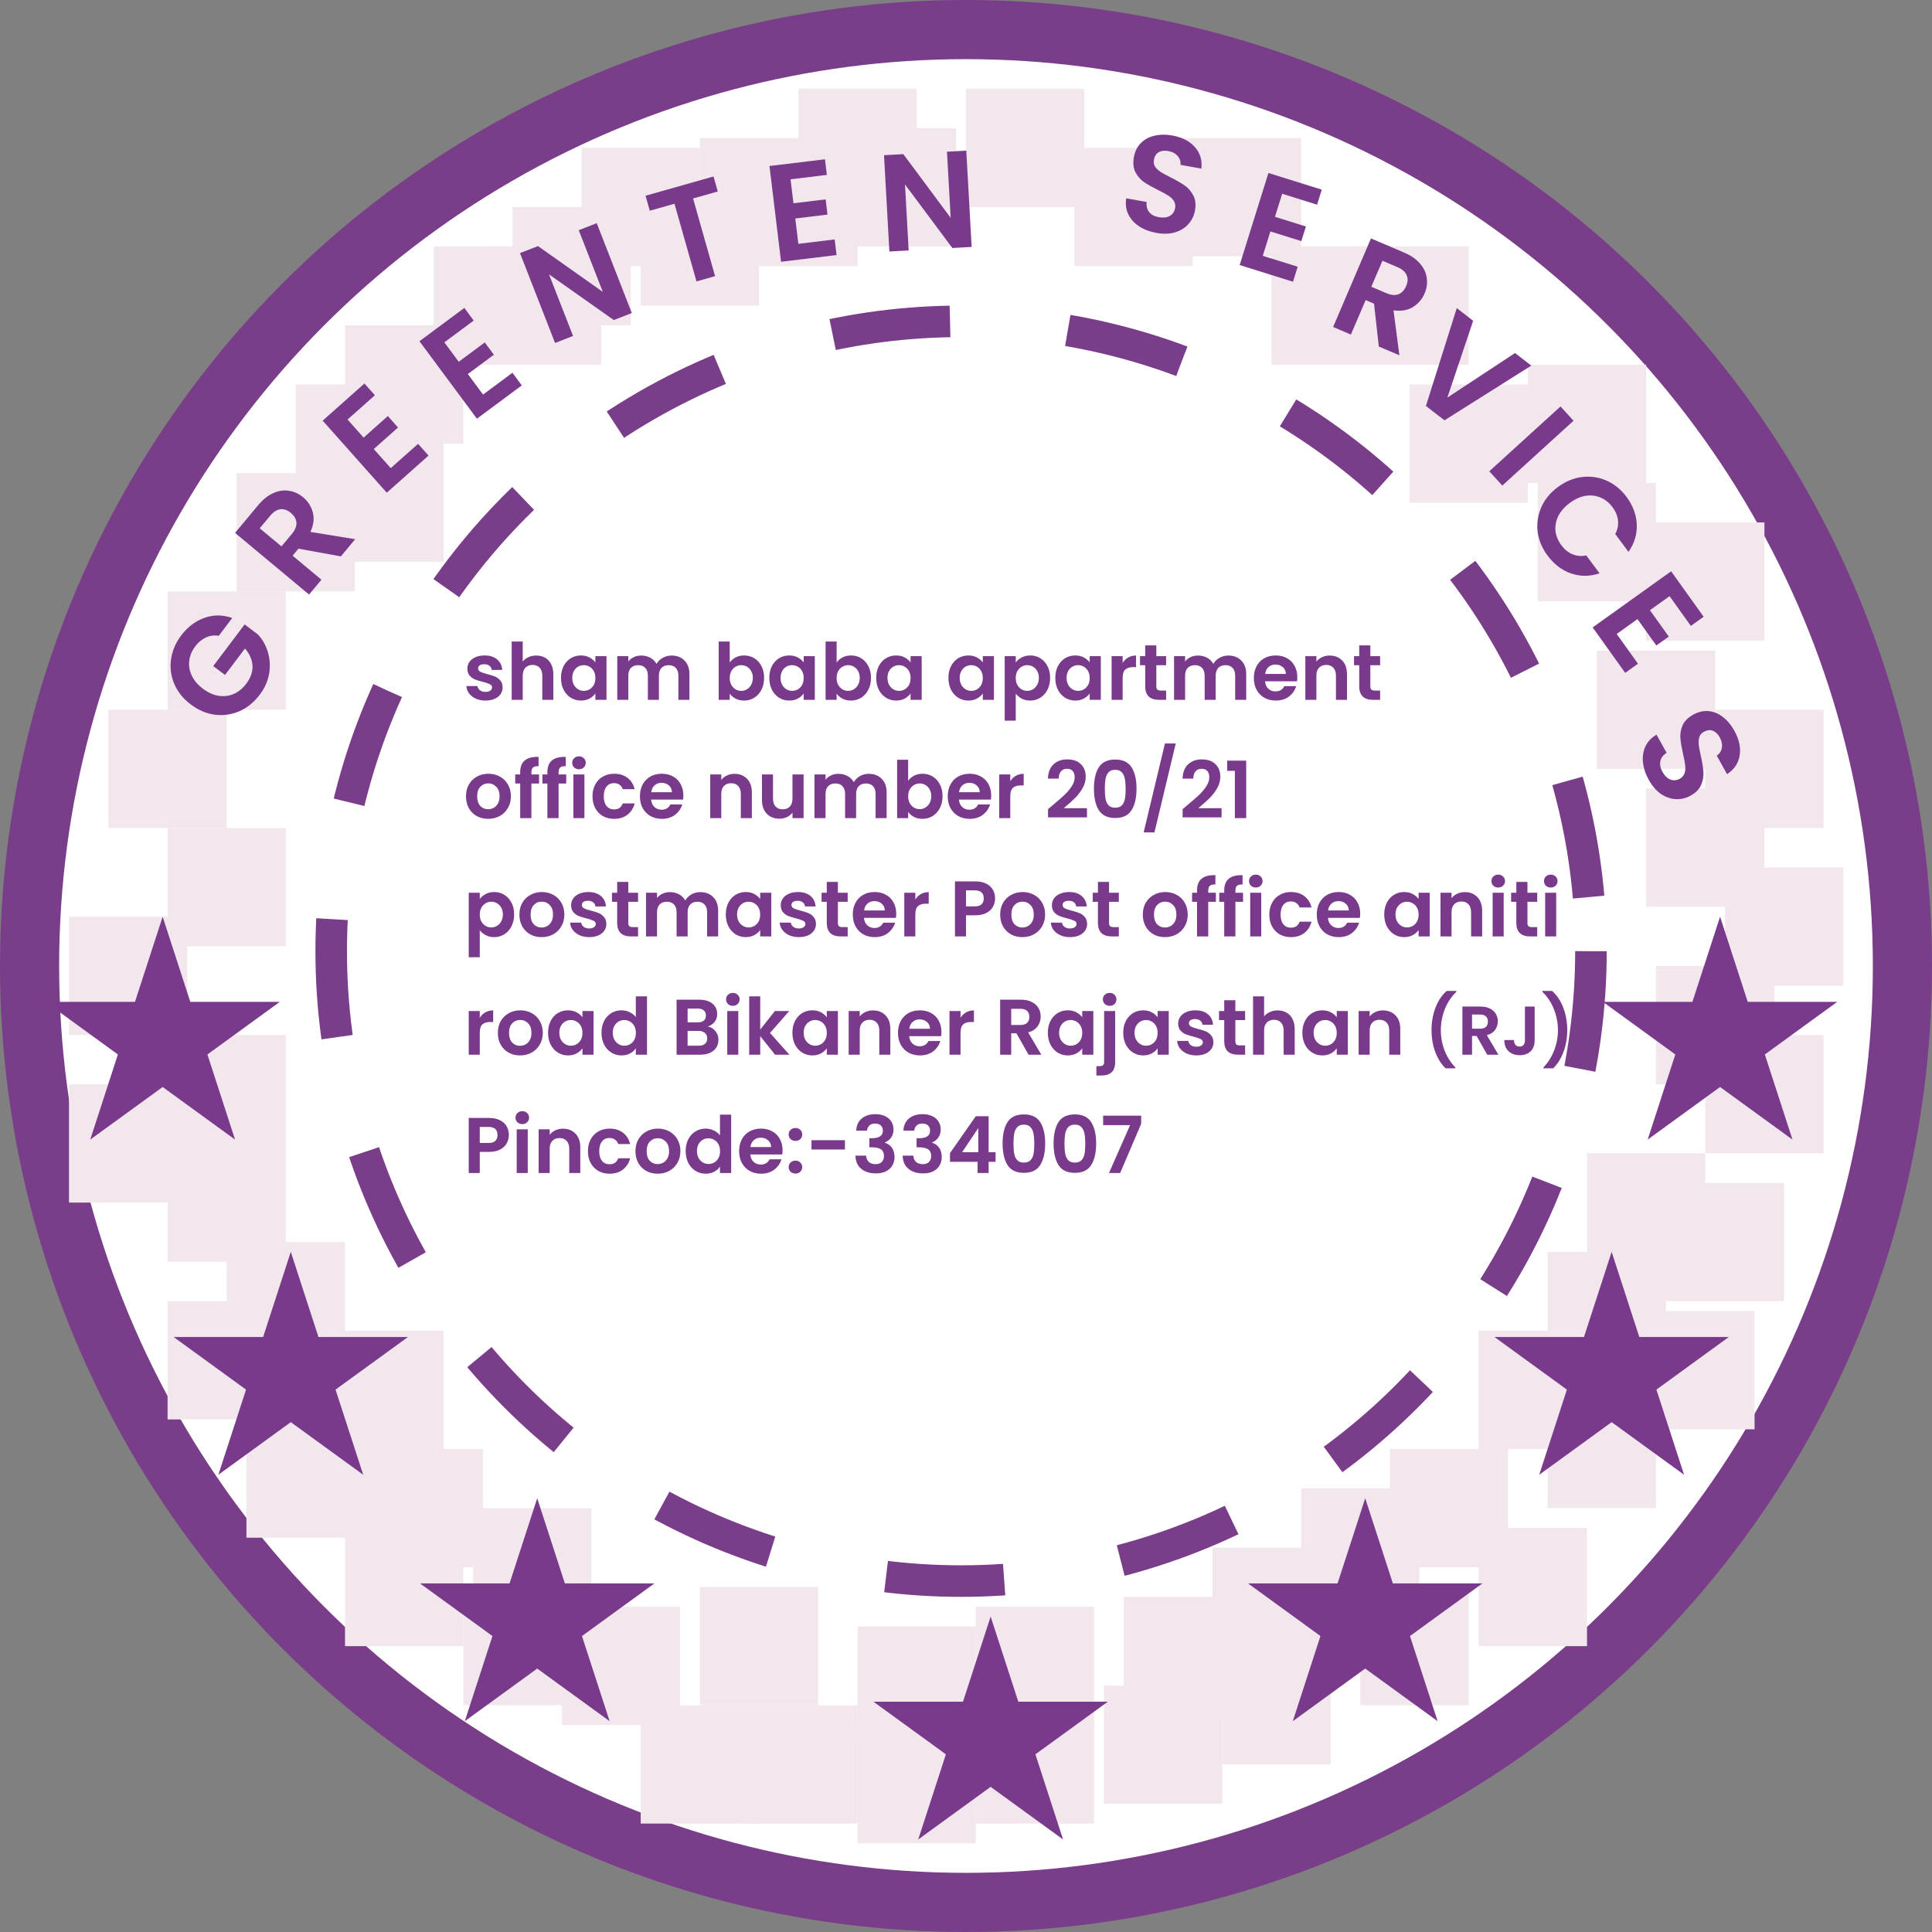 <svg width="196" height="196" viewBox="0 0 196 196" fill="none" xmlns="http://www.w3.org/2000/svg">
<rect x="0" y="0" width="196" height="196" fill="#808080" stroke="none"/>
<circle cx="98" cy="98" r="95" fill="white" stroke="#7A3D89" stroke-width="6"/>
<circle cx="97.5" cy="96.5" r="63.9" fill="white" stroke="#7A3D89" stroke-width="3.2" stroke-dasharray="12 12"/>
<rect x="17" y="84" width="12" height="12" fill="#F2E7ED"/>
<rect x="7" y="93" width="12" height="12" fill="#F2E7ED"/>
<rect x="17" y="105" width="12" height="12" fill="#F2E7ED"/>
<rect x="7" y="110" width="12" height="12" fill="#F2E7ED"/>
<rect x="17" y="116" width="12" height="12" fill="#F2E7ED"/>
<rect x="23" y="126" width="12" height="12" fill="#F2E7ED"/>
<rect x="17" y="132" width="12" height="12" fill="#F2E7ED"/>
<rect x="33" y="135" width="12" height="12" fill="#F2E7ED"/>
<rect x="25" y="144" width="12" height="12" fill="#F2E7ED"/>
<rect x="35" y="155" width="12" height="12" fill="#F2E7ED"/>
<rect x="37" y="147" width="12" height="12" fill="#F2E7ED"/>
<rect x="48" y="153" width="12" height="12" fill="#F2E7ED"/>
<rect x="57" y="163" width="12" height="12" fill="#F2E7ED"/>
<rect x="47" y="161" width="12" height="12" fill="#F2E7ED"/>
<rect x="71" y="161" width="12" height="12" fill="#F2E7ED"/>
<rect x="65" y="173" width="12" height="12" fill="#F2E7ED"/>
<rect x="75" y="173" width="12" height="12" fill="#F2E7ED"/>
<rect x="87" y="175" width="12" height="12" fill="#F2E7ED"/>
<rect x="87" y="165" width="12" height="12" fill="#F2E7ED"/>
<rect x="99" y="163" width="12" height="12" fill="#F2E7ED"/>
<rect x="99" y="173" width="12" height="12" fill="#F2E7ED"/>
<rect x="114" y="162" width="12" height="12" fill="#F2E7ED"/>
<rect x="112" y="171" width="12" height="12" fill="#F2E7ED"/>
<rect x="123" y="157" width="12" height="12" fill="#F2E7ED"/>
<rect x="132" y="151" width="12" height="12" fill="#F2E7ED"/>
<rect x="141" y="147" width="12" height="12" fill="#F2E7ED"/>
<rect x="150" y="135" width="12" height="12" fill="#F2E7ED"/>
<rect x="157" y="127" width="12" height="12" fill="#F2E7ED"/>
<rect x="161" y="117" width="12" height="12" fill="#F2E7ED"/>
<rect x="169" y="120" width="12" height="12" fill="#F2E7ED"/>
<rect x="166" y="133" width="12" height="12" fill="#F2E7ED"/>
<rect x="157" y="141" width="11" height="12" fill="#F2E7ED"/>
<rect x="150" y="155" width="11" height="12" fill="#F2E7ED"/>
<rect x="138" y="161" width="11" height="12" fill="#F2E7ED"/>
<rect x="124" y="167" width="11" height="12" fill="#F2E7ED"/>
<rect x="11" y="72" width="12" height="12" fill="#F2E7ED"/>
<rect x="17" y="60" width="12" height="12" fill="#F2E7ED"/>
<rect x="24" y="48" width="12" height="12" fill="#F2E7ED"/>
<rect x="30" y="39" width="12" height="12" fill="#F2E7ED"/>
<rect x="33" y="45" width="12" height="12" fill="#F2E7ED"/>
<rect x="35" y="33" width="12" height="12" fill="#F2E7ED"/>
<rect x="44" y="25" width="12" height="12" fill="#F2E7ED"/>
<rect x="49" y="25" width="12" height="12" fill="#F2E7ED"/>
<rect x="52" y="21" width="12" height="12" fill="#F2E7ED"/>
<rect x="59" y="15" width="12" height="12" fill="#F2E7ED"/>
<rect x="65" y="19" width="12" height="12" fill="#F2E7ED"/>
<rect x="71" y="14" width="12" height="12" fill="#F2E7ED"/>
<rect x="75" y="15" width="12" height="12" fill="#F2E7ED"/>
<rect x="81" y="9" width="12" height="12" fill="#F2E7ED"/>
<rect x="85" y="13" width="12" height="12" fill="#F2E7ED"/>
<rect x="98" y="9" width="12" height="12" fill="#F2E7ED"/>
<rect x="109" y="15" width="12" height="12" fill="#F2E7ED"/>
<rect x="120" y="14" width="12" height="12" fill="#F2E7ED"/>
<rect x="129" y="25" width="12" height="12" fill="#F2E7ED"/>
<rect x="137" y="25" width="12" height="12" fill="#F2E7ED"/>
<rect x="143" y="39" width="12" height="12" fill="#F2E7ED"/>
<rect x="155" y="37" width="12" height="12" fill="#F2E7ED"/>
<rect x="156" y="49" width="12" height="12" fill="#F2E7ED"/>
<rect x="167" y="53" width="12" height="12" fill="#F2E7ED"/>
<rect x="162" y="66" width="12" height="12" fill="#F2E7ED"/>
<rect x="173" y="72" width="12" height="12" fill="#F2E7ED"/>
<rect x="167" y="80" width="12" height="12" fill="#F2E7ED"/>
<rect x="175" y="88" width="12" height="12" fill="#F2E7ED"/>
<rect x="168" y="98" width="12" height="12" fill="#F2E7ED"/>
<rect x="173" y="105" width="12" height="12" fill="#F2E7ED"/>
<path d="M16.5 93L19.306 101.637H28.388L21.041 106.975L23.847 115.613L16.5 110.275L9.153 115.613L11.959 106.975L4.612 101.637H13.694L16.5 93Z" fill="#793A8B"/>
<path d="M29.5 127L32.306 135.637H41.388L34.041 140.975L36.847 149.613L29.5 144.275L22.153 149.613L24.959 140.975L17.612 135.637H26.694L29.5 127Z" fill="#793A8B"/>
<path d="M174.5 93L177.306 101.637H186.388L179.041 106.975L181.847 115.613L174.5 110.275L167.153 115.613L169.959 106.975L162.612 101.637H171.694L174.5 93Z" fill="#793A8B"/>
<path d="M163.5 127L166.306 135.637H175.388L168.041 140.975L170.847 149.613L163.5 144.275L156.153 149.613L158.959 140.975L151.612 135.637H160.694L163.5 127Z" fill="#793A8B"/>
<path d="M138.5 152L141.306 160.637H150.388L143.041 165.975L145.847 174.613L138.5 169.275L131.153 174.613L133.959 165.975L126.612 160.637H135.694L138.5 152Z" fill="#793A8B"/>
<path d="M54.5 152L57.306 160.637H66.388L59.041 165.975L61.847 174.613L54.5 169.275L47.153 174.613L49.959 165.975L42.612 160.637H51.694L54.5 152Z" fill="#793A8B"/>
<path d="M100.5 164L103.306 172.637H112.388L105.041 177.975L107.847 186.613L100.5 181.275L93.153 186.613L95.959 177.975L88.612 172.637H97.694L100.5 164Z" fill="#793A8B"/>
<path d="M22.2 64.495C21.737 64.427 21.302 64.484 20.895 64.668C20.487 64.852 20.126 65.153 19.811 65.57C19.463 66.032 19.258 66.52 19.197 67.035C19.136 67.55 19.223 68.055 19.459 68.548C19.695 69.041 20.066 69.479 20.573 69.861C21.095 70.255 21.625 70.497 22.164 70.588C22.709 70.671 23.224 70.609 23.708 70.402C24.192 70.194 24.616 69.848 24.982 69.363C25.431 68.767 25.643 68.161 25.616 67.545C25.582 66.923 25.327 66.339 24.851 65.793L22.828 68.476L21.632 67.574L24.818 63.348L26.182 64.377C26.647 64.891 26.982 65.494 27.185 66.185C27.389 66.877 27.427 67.601 27.3 68.359C27.171 69.103 26.854 69.811 26.348 70.481C25.78 71.234 25.098 71.789 24.302 72.147C23.504 72.493 22.671 72.613 21.804 72.508C20.942 72.395 20.127 72.05 19.359 71.471C18.592 70.892 18.035 70.204 17.69 69.406C17.343 68.595 17.23 67.761 17.349 66.905C17.468 66.035 17.808 65.228 18.369 64.482C19.032 63.603 19.825 63.002 20.746 62.68C21.659 62.352 22.596 62.357 23.557 62.696L22.2 64.495Z" fill="#793A8B"/>
<path d="M34.581 56.444L30.275 55.663L29.684 56.373L32.609 58.81L31.355 60.316L23.847 54.061L26.195 51.243C26.679 50.662 27.195 50.254 27.743 50.019C28.285 49.777 28.815 49.703 29.333 49.794C29.851 49.873 30.325 50.092 30.755 50.45C31.25 50.863 31.578 51.379 31.741 52.001C31.896 52.616 31.813 53.27 31.492 53.962L36.032 54.702L34.581 56.444ZM28.554 55.432L29.603 54.174C29.943 53.765 30.1 53.379 30.074 53.017C30.041 52.649 29.848 52.319 29.497 52.026C29.152 51.739 28.803 51.619 28.45 51.664C28.089 51.704 27.738 51.928 27.398 52.337L26.349 53.595L28.554 55.432Z" fill="#793A8B"/>
<path d="M35.26 42.563L36.887 44.394L39.346 42.208L40.379 43.369L37.92 45.555L39.641 47.491L42.413 45.026L43.474 46.218L39.237 49.986L32.734 42.673L36.972 38.905L38.032 40.098L35.26 42.563Z" fill="#793A8B"/>
<path d="M45.078 34.731L46.537 36.699L49.18 34.739L50.105 35.987L47.463 37.947L49.006 40.027L51.986 37.817L52.936 39.099L48.382 42.477L42.553 34.616L47.107 31.239L48.058 32.521L45.078 34.731Z" fill="#793A8B"/>
<path d="M80.2 18.19L80.495 20.622L83.761 20.227L83.948 21.77L80.681 22.165L80.993 24.736L84.676 24.29L84.868 25.875L79.239 26.556L78.062 16.841L83.691 16.16L83.883 17.744L80.2 18.19Z" fill="#793A8B"/>
<path d="M64.096 31.757L62.27 32.47L55.698 27.835L58.136 34.083L56.31 34.795L52.753 25.678L54.579 24.966L61.156 29.613L58.713 23.353L60.539 22.64L64.096 31.757Z" fill="#793A8B"/>
<path d="M98.573 25.052L96.616 25.161L91.811 18.712L92.184 25.408L90.228 25.517L89.683 15.746L91.64 15.637L96.445 22.1L96.071 15.39L98.028 15.281L98.573 25.052Z" fill="#793A8B"/>
<path d="M72.386 17.903L72.817 19.425L70.311 20.135L72.544 28.015L70.658 28.549L68.426 20.669L65.92 21.379L65.489 19.857L72.386 17.903Z" fill="#793A8B"/>
<path d="M117.313 23.627C116.642 23.506 116.056 23.283 115.555 22.956C115.064 22.631 114.7 22.225 114.465 21.737C114.23 21.249 114.161 20.711 114.257 20.121L116.324 20.491C116.281 20.891 116.363 21.228 116.57 21.502C116.786 21.778 117.114 21.955 117.555 22.034C118.005 22.115 118.378 22.073 118.673 21.907C118.97 21.733 119.15 21.471 119.212 21.122C119.263 20.837 119.218 20.587 119.076 20.372C118.934 20.157 118.739 19.976 118.491 19.827C118.254 19.671 117.917 19.487 117.48 19.276C116.889 18.98 116.411 18.71 116.047 18.465C115.694 18.212 115.407 17.881 115.187 17.471C114.977 17.055 114.926 16.543 115.035 15.937C115.137 15.367 115.368 14.896 115.728 14.525C116.089 14.153 116.546 13.903 117.1 13.775C117.656 13.637 118.264 13.628 118.926 13.746C119.918 13.924 120.678 14.311 121.207 14.908C121.746 15.498 121.97 16.23 121.88 17.105L119.758 16.726C119.798 16.392 119.705 16.095 119.476 15.836C119.258 15.569 118.933 15.397 118.502 15.32C118.125 15.253 117.805 15.295 117.54 15.447C117.285 15.6 117.125 15.861 117.059 16.228C117.013 16.485 117.057 16.716 117.191 16.92C117.336 17.117 117.523 17.292 117.751 17.447C117.99 17.594 118.327 17.778 118.762 17.998C119.354 18.294 119.831 18.569 120.193 18.823C120.555 19.078 120.845 19.414 121.064 19.832C121.283 20.251 121.339 20.759 121.232 21.356C121.14 21.87 120.922 22.324 120.576 22.718C120.231 23.111 119.777 23.395 119.215 23.569C118.654 23.734 118.02 23.753 117.313 23.627Z" fill="#793A8B"/>
<path d="M167.266 79.115C166.936 78.519 166.74 77.924 166.677 77.329C166.618 76.742 166.704 76.204 166.934 75.713C167.164 75.223 167.538 74.829 168.056 74.532L169.074 76.368C168.736 76.588 168.527 76.864 168.445 77.197C168.367 77.539 168.437 77.906 168.654 78.297C168.876 78.698 169.144 78.96 169.458 79.084C169.781 79.204 170.097 79.178 170.408 79.006C170.661 78.866 170.826 78.673 170.903 78.428C170.981 78.182 170.999 77.916 170.957 77.629C170.928 77.347 170.858 76.969 170.746 76.498C170.602 75.852 170.51 75.311 170.47 74.874C170.444 74.441 170.519 74.009 170.697 73.58C170.888 73.154 171.253 72.792 171.792 72.493C172.298 72.213 172.809 72.095 173.325 72.14C173.84 72.185 174.323 72.381 174.772 72.73C175.23 73.074 175.621 73.54 175.947 74.128C176.436 75.009 176.615 75.844 176.486 76.63C176.369 77.421 175.943 78.057 175.207 78.54L174.162 76.654C174.447 76.475 174.617 76.215 174.674 75.874C174.743 75.537 174.671 75.176 174.459 74.793C174.273 74.458 174.038 74.236 173.754 74.127C173.474 74.026 173.17 74.066 172.844 74.247C172.615 74.374 172.464 74.553 172.391 74.786C172.33 75.023 172.311 75.278 172.335 75.553C172.372 75.832 172.443 76.209 172.546 76.685C172.691 77.33 172.779 77.874 172.81 78.315C172.841 78.757 172.764 79.195 172.577 79.629C172.391 80.063 172.033 80.427 171.502 80.721C171.045 80.974 170.555 81.091 170.032 81.072C169.509 81.052 169.002 80.879 168.512 80.553C168.03 80.223 167.615 79.743 167.266 79.115Z" fill="#793A8B"/>
<path d="M139.88 35.154L139.393 30.805L138.544 30.442L137.048 33.943L135.245 33.173L139.084 24.187L142.457 25.628C143.153 25.925 143.692 26.303 144.075 26.761C144.461 27.21 144.685 27.696 144.745 28.219C144.818 28.738 144.745 29.254 144.525 29.769C144.272 30.362 143.871 30.825 143.322 31.159C142.777 31.484 142.127 31.592 141.372 31.483L141.966 36.044L139.88 35.154ZM139.121 29.09L140.627 29.733C141.117 29.942 141.531 29.982 141.87 29.853C142.213 29.716 142.475 29.436 142.654 29.016C142.83 28.604 142.846 28.235 142.701 27.909C142.56 27.575 142.244 27.303 141.755 27.094L140.249 26.451L139.121 29.09Z" fill="#793A8B"/>
<path d="M155.349 37.091L146.543 42.64L144.658 41.186L147.788 31.259L149.451 32.542L146.834 40.336L153.697 35.817L155.349 37.091Z" fill="#793A8B"/>
<path d="M159.633 42.683L152.406 49.261L151.087 47.812L158.313 41.234L159.633 42.683Z" fill="#793A8B"/>
<path d="M158.048 49.409C158.82 48.836 159.638 48.497 160.501 48.392C161.377 48.289 162.206 48.412 162.988 48.761C163.783 49.113 164.458 49.664 165.014 50.413C165.665 51.291 166.009 52.226 166.049 53.219C166.088 54.212 165.808 55.135 165.207 55.986L163.865 54.176C164.107 53.718 164.199 53.255 164.142 52.786C164.09 52.325 163.906 51.88 163.589 51.453C163.25 50.995 162.838 50.667 162.354 50.469C161.883 50.272 161.377 50.217 160.837 50.303C160.303 50.398 159.773 50.639 159.248 51.028C158.731 51.412 158.346 51.849 158.093 52.338C157.853 52.83 157.755 53.332 157.799 53.846C157.856 54.361 158.054 54.848 158.393 55.305C158.71 55.732 159.082 56.038 159.508 56.221C159.948 56.407 160.422 56.45 160.93 56.352L162.272 58.163C161.275 58.495 160.308 58.498 159.369 58.172C158.443 57.848 157.652 57.243 156.996 56.358C156.44 55.609 156.105 54.805 155.993 53.948C155.893 53.092 156.016 52.263 156.362 51.461C156.714 50.665 157.275 49.981 158.048 49.409Z" fill="#793A8B"/>
<path d="M130.076 19.658L129.345 21.996L132.485 22.978L132.021 24.461L128.881 23.48L128.108 25.952L131.649 27.058L131.173 28.582L125.762 26.89L128.681 17.55L134.093 19.241L133.617 20.765L130.076 19.658Z" fill="#793A8B"/>
<path d="M169.376 60.479L167.384 61.905L169.298 64.58L168.034 65.485L166.12 62.809L164.014 64.316L166.172 67.333L164.875 68.262L161.575 63.651L169.534 57.956L172.833 62.568L171.535 63.496L169.376 60.479Z" fill="#793A8B"/>
<path d="M49.248 71.072C48.885 71.072 48.56 71.008 48.272 70.88C47.984 70.747 47.755 70.568 47.584 70.344C47.419 70.12 47.328 69.872 47.312 69.6H48.44C48.461 69.771 48.544 69.912 48.688 70.024C48.837 70.136 49.021 70.192 49.24 70.192C49.453 70.192 49.619 70.149 49.736 70.064C49.859 69.979 49.92 69.869 49.92 69.736C49.92 69.592 49.845 69.485 49.696 69.416C49.552 69.341 49.32 69.261 49 69.176C48.669 69.096 48.397 69.013 48.184 68.928C47.976 68.843 47.795 68.712 47.64 68.536C47.491 68.36 47.416 68.123 47.416 67.824C47.416 67.579 47.485 67.355 47.624 67.152C47.768 66.949 47.971 66.789 48.232 66.672C48.499 66.555 48.811 66.496 49.168 66.496C49.696 66.496 50.117 66.629 50.432 66.896C50.747 67.157 50.92 67.512 50.952 67.96H49.88C49.864 67.784 49.789 67.645 49.656 67.544C49.528 67.437 49.355 67.384 49.136 67.384C48.933 67.384 48.776 67.421 48.664 67.496C48.557 67.571 48.504 67.675 48.504 67.808C48.504 67.957 48.579 68.072 48.728 68.152C48.877 68.227 49.109 68.304 49.424 68.384C49.744 68.464 50.008 68.547 50.216 68.632C50.424 68.717 50.603 68.851 50.752 69.032C50.907 69.208 50.987 69.443 50.992 69.736C50.992 69.992 50.92 70.221 50.776 70.424C50.637 70.627 50.435 70.787 50.168 70.904C49.907 71.016 49.6 71.072 49.248 71.072ZM54.407 66.504C54.743 66.504 55.042 66.579 55.303 66.728C55.565 66.872 55.767 67.088 55.911 67.376C56.061 67.659 56.135 68 56.135 68.4V71H55.015V68.552C55.015 68.2 54.927 67.931 54.751 67.744C54.575 67.552 54.335 67.456 54.031 67.456C53.722 67.456 53.477 67.552 53.295 67.744C53.119 67.931 53.031 68.2 53.031 68.552V71H51.911V65.08H53.031V67.12C53.175 66.928 53.367 66.779 53.607 66.672C53.847 66.56 54.114 66.504 54.407 66.504ZM56.912 68.768C56.912 68.32 57 67.923 57.176 67.576C57.358 67.229 57.6 66.963 57.904 66.776C58.214 66.589 58.558 66.496 58.936 66.496C59.267 66.496 59.555 66.563 59.8 66.696C60.051 66.829 60.251 66.997 60.4 67.2V66.568H61.528V71H60.4V70.352C60.256 70.56 60.056 70.733 59.8 70.872C59.55 71.005 59.259 71.072 58.928 71.072C58.555 71.072 58.214 70.976 57.904 70.784C57.6 70.592 57.358 70.323 57.176 69.976C57 69.624 56.912 69.221 56.912 68.768ZM60.4 68.784C60.4 68.512 60.347 68.28 60.24 68.088C60.134 67.891 59.99 67.741 59.808 67.64C59.627 67.533 59.432 67.48 59.224 67.48C59.016 67.48 58.824 67.531 58.648 67.632C58.472 67.733 58.328 67.883 58.216 68.08C58.11 68.272 58.056 68.501 58.056 68.768C58.056 69.035 58.11 69.269 58.216 69.472C58.328 69.669 58.472 69.821 58.648 69.928C58.83 70.035 59.022 70.088 59.224 70.088C59.432 70.088 59.627 70.037 59.808 69.936C59.99 69.829 60.134 69.68 60.24 69.488C60.347 69.291 60.4 69.056 60.4 68.784ZM68.126 66.504C68.67 66.504 69.108 66.672 69.438 67.008C69.774 67.339 69.942 67.803 69.942 68.4V71H68.822V68.552C68.822 68.205 68.734 67.941 68.558 67.76C68.382 67.573 68.142 67.48 67.838 67.48C67.534 67.48 67.292 67.573 67.11 67.76C66.934 67.941 66.846 68.205 66.846 68.552V71H65.726V68.552C65.726 68.205 65.638 67.941 65.462 67.76C65.286 67.573 65.046 67.48 64.742 67.48C64.433 67.48 64.188 67.573 64.006 67.76C63.83 67.941 63.742 68.205 63.742 68.552V71H62.622V66.568H63.742V67.104C63.886 66.917 64.07 66.771 64.294 66.664C64.524 66.557 64.774 66.504 65.046 66.504C65.393 66.504 65.702 66.579 65.974 66.728C66.246 66.872 66.457 67.08 66.606 67.352C66.75 67.096 66.958 66.891 67.23 66.736C67.508 66.581 67.806 66.504 68.126 66.504ZM74.031 67.216C74.175 67.003 74.373 66.829 74.623 66.696C74.879 66.563 75.17 66.496 75.495 66.496C75.874 66.496 76.215 66.589 76.519 66.776C76.829 66.963 77.071 67.229 77.247 67.576C77.429 67.917 77.519 68.315 77.519 68.768C77.519 69.221 77.429 69.624 77.247 69.976C77.071 70.323 76.829 70.592 76.519 70.784C76.215 70.976 75.874 71.072 75.495 71.072C75.165 71.072 74.874 71.008 74.623 70.88C74.378 70.747 74.181 70.576 74.031 70.368V71H72.911V65.08H74.031V67.216ZM76.375 68.768C76.375 68.501 76.319 68.272 76.207 68.08C76.101 67.883 75.957 67.733 75.775 67.632C75.599 67.531 75.407 67.48 75.199 67.48C74.997 67.48 74.805 67.533 74.623 67.64C74.447 67.741 74.303 67.891 74.191 68.088C74.085 68.285 74.031 68.517 74.031 68.784C74.031 69.051 74.085 69.283 74.191 69.48C74.303 69.677 74.447 69.829 74.623 69.936C74.805 70.037 74.997 70.088 75.199 70.088C75.407 70.088 75.599 70.035 75.775 69.928C75.957 69.821 76.101 69.669 76.207 69.472C76.319 69.275 76.375 69.04 76.375 68.768ZM78.045 68.768C78.045 68.32 78.133 67.923 78.309 67.576C78.491 67.229 78.733 66.963 79.037 66.776C79.347 66.589 79.691 66.496 80.069 66.496C80.4 66.496 80.688 66.563 80.933 66.696C81.184 66.829 81.384 66.997 81.533 67.2V66.568H82.661V71H81.533V70.352C81.389 70.56 81.189 70.733 80.933 70.872C80.683 71.005 80.392 71.072 80.061 71.072C79.688 71.072 79.347 70.976 79.037 70.784C78.733 70.592 78.491 70.323 78.309 69.976C78.133 69.624 78.045 69.221 78.045 68.768ZM81.533 68.784C81.533 68.512 81.48 68.28 81.373 68.088C81.267 67.891 81.123 67.741 80.941 67.64C80.76 67.533 80.565 67.48 80.357 67.48C80.149 67.48 79.957 67.531 79.781 67.632C79.605 67.733 79.461 67.883 79.349 68.08C79.243 68.272 79.189 68.501 79.189 68.768C79.189 69.035 79.243 69.269 79.349 69.472C79.461 69.669 79.605 69.821 79.781 69.928C79.963 70.035 80.155 70.088 80.357 70.088C80.565 70.088 80.76 70.037 80.941 69.936C81.123 69.829 81.267 69.68 81.373 69.488C81.48 69.291 81.533 69.056 81.533 68.784ZM84.875 67.216C85.019 67.003 85.216 66.829 85.467 66.696C85.723 66.563 86.014 66.496 86.339 66.496C86.718 66.496 87.059 66.589 87.363 66.776C87.672 66.963 87.915 67.229 88.091 67.576C88.272 67.917 88.363 68.315 88.363 68.768C88.363 69.221 88.272 69.624 88.091 69.976C87.915 70.323 87.672 70.592 87.363 70.784C87.059 70.976 86.718 71.072 86.339 71.072C86.008 71.072 85.718 71.008 85.467 70.88C85.222 70.747 85.025 70.576 84.875 70.368V71H83.755V65.08H84.875V67.216ZM87.219 68.768C87.219 68.501 87.163 68.272 87.051 68.08C86.945 67.883 86.8 67.733 86.619 67.632C86.443 67.531 86.251 67.48 86.043 67.48C85.841 67.48 85.648 67.533 85.467 67.64C85.291 67.741 85.147 67.891 85.035 68.088C84.928 68.285 84.875 68.517 84.875 68.784C84.875 69.051 84.928 69.283 85.035 69.48C85.147 69.677 85.291 69.829 85.467 69.936C85.648 70.037 85.841 70.088 86.043 70.088C86.251 70.088 86.443 70.035 86.619 69.928C86.8 69.821 86.945 69.669 87.051 69.472C87.163 69.275 87.219 69.04 87.219 68.768ZM88.889 68.768C88.889 68.32 88.977 67.923 89.153 67.576C89.334 67.229 89.577 66.963 89.881 66.776C90.19 66.589 90.534 66.496 90.913 66.496C91.244 66.496 91.532 66.563 91.777 66.696C92.028 66.829 92.228 66.997 92.377 67.2V66.568H93.505V71H92.377V70.352C92.233 70.56 92.033 70.733 91.777 70.872C91.526 71.005 91.236 71.072 90.905 71.072C90.532 71.072 90.19 70.976 89.881 70.784C89.577 70.592 89.334 70.323 89.153 69.976C88.977 69.624 88.889 69.221 88.889 68.768ZM92.377 68.784C92.377 68.512 92.324 68.28 92.217 68.088C92.11 67.891 91.966 67.741 91.785 67.64C91.604 67.533 91.409 67.48 91.201 67.48C90.993 67.48 90.801 67.531 90.625 67.632C90.449 67.733 90.305 67.883 90.193 68.08C90.086 68.272 90.033 68.501 90.033 68.768C90.033 69.035 90.086 69.269 90.193 69.472C90.305 69.669 90.449 69.821 90.625 69.928C90.806 70.035 90.998 70.088 91.201 70.088C91.409 70.088 91.604 70.037 91.785 69.936C91.966 69.829 92.11 69.68 92.217 69.488C92.324 69.291 92.377 69.056 92.377 68.784ZM96.217 68.768C96.217 68.32 96.305 67.923 96.481 67.576C96.662 67.229 96.905 66.963 97.209 66.776C97.519 66.589 97.862 66.496 98.241 66.496C98.572 66.496 98.86 66.563 99.105 66.696C99.356 66.829 99.556 66.997 99.705 67.2V66.568H100.833V71H99.705V70.352C99.561 70.56 99.361 70.733 99.105 70.872C98.855 71.005 98.564 71.072 98.233 71.072C97.86 71.072 97.519 70.976 97.209 70.784C96.905 70.592 96.662 70.323 96.481 69.976C96.305 69.624 96.217 69.221 96.217 68.768ZM99.705 68.784C99.705 68.512 99.652 68.28 99.545 68.088C99.439 67.891 99.294 67.741 99.113 67.64C98.932 67.533 98.737 67.48 98.529 67.48C98.321 67.48 98.129 67.531 97.953 67.632C97.777 67.733 97.633 67.883 97.521 68.08C97.415 68.272 97.361 68.501 97.361 68.768C97.361 69.035 97.415 69.269 97.521 69.472C97.633 69.669 97.777 69.821 97.953 69.928C98.135 70.035 98.326 70.088 98.529 70.088C98.737 70.088 98.932 70.037 99.113 69.936C99.294 69.829 99.439 69.68 99.545 69.488C99.652 69.291 99.705 69.056 99.705 68.784ZM103.047 67.208C103.191 67.005 103.388 66.837 103.639 66.704C103.895 66.565 104.186 66.496 104.511 66.496C104.89 66.496 105.231 66.589 105.535 66.776C105.844 66.963 106.087 67.229 106.263 67.576C106.444 67.917 106.535 68.315 106.535 68.768C106.535 69.221 106.444 69.624 106.263 69.976C106.087 70.323 105.844 70.592 105.535 70.784C105.231 70.976 104.89 71.072 104.511 71.072C104.186 71.072 103.898 71.005 103.647 70.872C103.402 70.739 103.202 70.571 103.047 70.368V73.112H101.927V66.568H103.047V67.208ZM105.391 68.768C105.391 68.501 105.335 68.272 105.223 68.08C105.116 67.883 104.972 67.733 104.791 67.632C104.615 67.531 104.423 67.48 104.215 67.48C104.012 67.48 103.82 67.533 103.639 67.64C103.463 67.741 103.319 67.891 103.207 68.088C103.1 68.285 103.047 68.517 103.047 68.784C103.047 69.051 103.1 69.283 103.207 69.48C103.319 69.677 103.463 69.829 103.639 69.936C103.82 70.037 104.012 70.088 104.215 70.088C104.423 70.088 104.615 70.035 104.791 69.928C104.972 69.821 105.116 69.669 105.223 69.472C105.335 69.275 105.391 69.04 105.391 68.768ZM107.061 68.768C107.061 68.32 107.149 67.923 107.325 67.576C107.506 67.229 107.749 66.963 108.053 66.776C108.362 66.589 108.706 66.496 109.085 66.496C109.416 66.496 109.704 66.563 109.949 66.696C110.2 66.829 110.4 66.997 110.549 67.2V66.568H111.677V71H110.549V70.352C110.405 70.56 110.205 70.733 109.949 70.872C109.698 71.005 109.408 71.072 109.077 71.072C108.704 71.072 108.362 70.976 108.053 70.784C107.749 70.592 107.506 70.323 107.325 69.976C107.149 69.624 107.061 69.221 107.061 68.768ZM110.549 68.784C110.549 68.512 110.496 68.28 110.389 68.088C110.282 67.891 110.138 67.741 109.957 67.64C109.776 67.533 109.581 67.48 109.373 67.48C109.165 67.48 108.973 67.531 108.797 67.632C108.621 67.733 108.477 67.883 108.365 68.08C108.258 68.272 108.205 68.501 108.205 68.768C108.205 69.035 108.258 69.269 108.365 69.472C108.477 69.669 108.621 69.821 108.797 69.928C108.978 70.035 109.17 70.088 109.373 70.088C109.581 70.088 109.776 70.037 109.957 69.936C110.138 69.829 110.282 69.68 110.389 69.488C110.496 69.291 110.549 69.056 110.549 68.784ZM113.891 67.256C114.035 67.021 114.221 66.837 114.451 66.704C114.685 66.571 114.952 66.504 115.251 66.504V67.68H114.955C114.603 67.68 114.336 67.763 114.155 67.928C113.979 68.093 113.891 68.381 113.891 68.792V71H112.771V66.568H113.891V67.256ZM117.309 67.488V69.632C117.309 69.781 117.344 69.891 117.413 69.96C117.488 70.024 117.61 70.056 117.781 70.056H118.301V71H117.597C116.653 71 116.181 70.541 116.181 69.624V67.488H115.653V66.568H116.181V65.472H117.309V66.568H118.301V67.488H117.309ZM124.611 66.504C125.155 66.504 125.592 66.672 125.923 67.008C126.259 67.339 126.427 67.803 126.427 68.4V71H125.307V68.552C125.307 68.205 125.219 67.941 125.043 67.76C124.867 67.573 124.627 67.48 124.323 67.48C124.019 67.48 123.776 67.573 123.595 67.76C123.419 67.941 123.331 68.205 123.331 68.552V71H122.211V68.552C122.211 68.205 122.123 67.941 121.947 67.76C121.771 67.573 121.531 67.48 121.227 67.48C120.917 67.48 120.672 67.573 120.491 67.76C120.315 67.941 120.227 68.205 120.227 68.552V71H119.107V66.568H120.227V67.104C120.371 66.917 120.555 66.771 120.779 66.664C121.008 66.557 121.259 66.504 121.531 66.504C121.877 66.504 122.187 66.579 122.459 66.728C122.731 66.872 122.941 67.08 123.091 67.352C123.235 67.096 123.443 66.891 123.715 66.736C123.992 66.581 124.291 66.504 124.611 66.504ZM131.61 68.688C131.61 68.848 131.599 68.992 131.578 69.12H128.338C128.364 69.44 128.476 69.691 128.674 69.872C128.871 70.053 129.114 70.144 129.402 70.144C129.818 70.144 130.114 69.965 130.29 69.608H131.498C131.37 70.035 131.124 70.387 130.762 70.664C130.399 70.936 129.954 71.072 129.426 71.072C128.999 71.072 128.615 70.979 128.274 70.792C127.938 70.6 127.674 70.331 127.482 69.984C127.295 69.637 127.201 69.237 127.201 68.784C127.201 68.325 127.295 67.923 127.482 67.576C127.668 67.229 127.93 66.963 128.266 66.776C128.602 66.589 128.988 66.496 129.426 66.496C129.847 66.496 130.223 66.587 130.554 66.768C130.89 66.949 131.148 67.208 131.33 67.544C131.516 67.875 131.61 68.256 131.61 68.688ZM130.45 68.368C130.444 68.08 130.34 67.851 130.138 67.68C129.935 67.504 129.687 67.416 129.394 67.416C129.116 67.416 128.882 67.501 128.69 67.672C128.503 67.837 128.388 68.069 128.346 68.368H130.45ZM134.883 66.504C135.411 66.504 135.838 66.672 136.163 67.008C136.488 67.339 136.651 67.803 136.651 68.4V71H135.531V68.552C135.531 68.2 135.443 67.931 135.267 67.744C135.091 67.552 134.851 67.456 134.547 67.456C134.238 67.456 133.992 67.552 133.811 67.744C133.635 67.931 133.547 68.2 133.547 68.552V71H132.427V66.568H133.547V67.12C133.696 66.928 133.886 66.779 134.115 66.672C134.35 66.56 134.606 66.504 134.883 66.504ZM139.02 67.488V69.632C139.02 69.781 139.055 69.891 139.124 69.96C139.199 70.024 139.321 70.056 139.492 70.056H140.012V71H139.308C138.364 71 137.892 70.541 137.892 69.624V67.488H137.364V66.568H137.892V65.472H139.02V66.568H140.012V67.488H139.02ZM49.52 83.072C49.093 83.072 48.709 82.979 48.368 82.792C48.027 82.6 47.757 82.331 47.56 81.984C47.368 81.637 47.272 81.237 47.272 80.784C47.272 80.331 47.371 79.931 47.568 79.584C47.771 79.237 48.045 78.971 48.392 78.784C48.739 78.592 49.125 78.496 49.552 78.496C49.979 78.496 50.365 78.592 50.712 78.784C51.059 78.971 51.331 79.237 51.528 79.584C51.731 79.931 51.832 80.331 51.832 80.784C51.832 81.237 51.728 81.637 51.52 81.984C51.317 82.331 51.04 82.6 50.688 82.792C50.341 82.979 49.952 83.072 49.52 83.072ZM49.52 82.096C49.723 82.096 49.912 82.048 50.088 81.952C50.269 81.851 50.413 81.701 50.52 81.504C50.627 81.307 50.68 81.067 50.68 80.784C50.68 80.363 50.568 80.04 50.344 79.816C50.125 79.587 49.856 79.472 49.536 79.472C49.216 79.472 48.947 79.587 48.728 79.816C48.515 80.04 48.408 80.363 48.408 80.784C48.408 81.205 48.512 81.531 48.72 81.76C48.933 81.984 49.2 82.096 49.52 82.096ZM54.686 79.488H53.91V83H52.774V79.488H52.27V78.568H52.774V78.344C52.774 77.8 52.928 77.4 53.238 77.144C53.547 76.888 54.014 76.768 54.638 76.784V77.728C54.366 77.723 54.176 77.768 54.07 77.864C53.963 77.96 53.91 78.133 53.91 78.384V78.568H54.686V79.488ZM57.443 79.488H56.667V83H55.531V79.488H55.027V78.568H55.531V78.344C55.531 77.8 55.686 77.4 55.995 77.144C56.305 76.888 56.771 76.768 57.395 76.784V77.728C57.123 77.723 56.934 77.768 56.827 77.864C56.721 77.96 56.667 78.133 56.667 78.384V78.568H57.443V79.488ZM58.737 78.04C58.54 78.04 58.374 77.979 58.241 77.856C58.113 77.728 58.049 77.571 58.049 77.384C58.049 77.197 58.113 77.043 58.241 76.92C58.374 76.792 58.54 76.728 58.737 76.728C58.934 76.728 59.097 76.792 59.225 76.92C59.358 77.043 59.425 77.197 59.425 77.384C59.425 77.571 59.358 77.728 59.225 77.856C59.097 77.979 58.934 78.04 58.737 78.04ZM59.289 78.568V83H58.169V78.568H59.289ZM60.108 80.784C60.108 80.325 60.201 79.925 60.388 79.584C60.574 79.237 60.833 78.971 61.164 78.784C61.494 78.592 61.873 78.496 62.3 78.496C62.849 78.496 63.302 78.635 63.66 78.912C64.022 79.184 64.265 79.568 64.388 80.064H63.18C63.116 79.872 63.006 79.723 62.852 79.616C62.702 79.504 62.516 79.448 62.292 79.448C61.972 79.448 61.718 79.565 61.532 79.8C61.345 80.029 61.252 80.357 61.252 80.784C61.252 81.205 61.345 81.533 61.532 81.768C61.718 81.997 61.972 82.112 62.292 82.112C62.745 82.112 63.041 81.909 63.18 81.504H64.388C64.265 81.984 64.022 82.365 63.66 82.648C63.297 82.931 62.844 83.072 62.3 83.072C61.873 83.072 61.494 82.979 61.164 82.792C60.833 82.6 60.574 82.333 60.388 81.992C60.201 81.645 60.108 81.243 60.108 80.784ZM69.328 80.688C69.328 80.848 69.318 80.992 69.296 81.12H66.056C66.083 81.44 66.195 81.691 66.392 81.872C66.59 82.053 66.832 82.144 67.12 82.144C67.536 82.144 67.832 81.965 68.008 81.608H69.216C69.088 82.035 68.843 82.387 68.48 82.664C68.118 82.936 67.672 83.072 67.144 83.072C66.718 83.072 66.334 82.979 65.992 82.792C65.656 82.6 65.392 82.331 65.2 81.984C65.014 81.637 64.92 81.237 64.92 80.784C64.92 80.325 65.014 79.923 65.2 79.576C65.387 79.229 65.648 78.963 65.984 78.776C66.32 78.589 66.707 78.496 67.144 78.496C67.566 78.496 67.942 78.587 68.272 78.768C68.608 78.949 68.867 79.208 69.048 79.544C69.235 79.875 69.328 80.256 69.328 80.688ZM68.168 80.368C68.163 80.08 68.059 79.851 67.856 79.68C67.654 79.504 67.406 79.416 67.112 79.416C66.835 79.416 66.6 79.501 66.408 79.672C66.222 79.837 66.107 80.069 66.064 80.368H68.168ZM74.508 78.504C75.036 78.504 75.463 78.672 75.788 79.008C76.113 79.339 76.276 79.803 76.276 80.4V83H75.156V80.552C75.156 80.2 75.068 79.931 74.892 79.744C74.716 79.552 74.476 79.456 74.172 79.456C73.863 79.456 73.617 79.552 73.436 79.744C73.26 79.931 73.172 80.2 73.172 80.552V83H72.052V78.568H73.172V79.12C73.321 78.928 73.511 78.779 73.74 78.672C73.975 78.56 74.231 78.504 74.508 78.504ZM81.525 78.568V83H80.397V82.44C80.253 82.632 80.064 82.784 79.829 82.896C79.6 83.003 79.349 83.056 79.077 83.056C78.73 83.056 78.424 82.984 78.157 82.84C77.89 82.691 77.68 82.475 77.525 82.192C77.376 81.904 77.301 81.563 77.301 81.168V78.568H78.421V81.008C78.421 81.36 78.509 81.632 78.685 81.824C78.861 82.011 79.101 82.104 79.405 82.104C79.714 82.104 79.957 82.011 80.133 81.824C80.309 81.632 80.397 81.36 80.397 81.008V78.568H81.525ZM88.134 78.504C88.678 78.504 89.115 78.672 89.446 79.008C89.782 79.339 89.95 79.803 89.95 80.4V83H88.83V80.552C88.83 80.205 88.742 79.941 88.566 79.76C88.39 79.573 88.15 79.48 87.846 79.48C87.542 79.48 87.299 79.573 87.118 79.76C86.942 79.941 86.854 80.205 86.854 80.552V83H85.734V80.552C85.734 80.205 85.646 79.941 85.47 79.76C85.294 79.573 85.054 79.48 84.75 79.48C84.441 79.48 84.195 79.573 84.014 79.76C83.838 79.941 83.75 80.205 83.75 80.552V83H82.63V78.568H83.75V79.104C83.894 78.917 84.078 78.771 84.302 78.664C84.531 78.557 84.782 78.504 85.054 78.504C85.401 78.504 85.71 78.579 85.982 78.728C86.254 78.872 86.465 79.08 86.614 79.352C86.758 79.096 86.966 78.891 87.238 78.736C87.516 78.581 87.814 78.504 88.134 78.504ZM92.133 79.216C92.277 79.003 92.474 78.829 92.725 78.696C92.981 78.563 93.272 78.496 93.597 78.496C93.976 78.496 94.317 78.589 94.621 78.776C94.93 78.963 95.173 79.229 95.349 79.576C95.53 79.917 95.621 80.315 95.621 80.768C95.621 81.221 95.53 81.624 95.349 81.976C95.173 82.323 94.93 82.592 94.621 82.784C94.317 82.976 93.976 83.072 93.597 83.072C93.266 83.072 92.976 83.008 92.725 82.88C92.48 82.747 92.282 82.576 92.133 82.368V83H91.013V77.08H92.133V79.216ZM94.477 80.768C94.477 80.501 94.421 80.272 94.309 80.08C94.202 79.883 94.058 79.733 93.877 79.632C93.701 79.531 93.509 79.48 93.301 79.48C93.098 79.48 92.906 79.533 92.725 79.64C92.549 79.741 92.405 79.891 92.293 80.088C92.186 80.285 92.133 80.517 92.133 80.784C92.133 81.051 92.186 81.283 92.293 81.48C92.405 81.677 92.549 81.829 92.725 81.936C92.906 82.037 93.098 82.088 93.301 82.088C93.509 82.088 93.701 82.035 93.877 81.928C94.058 81.821 94.202 81.669 94.309 81.472C94.421 81.275 94.477 81.04 94.477 80.768ZM100.555 80.688C100.555 80.848 100.544 80.992 100.523 81.12H97.283C97.309 81.44 97.421 81.691 97.619 81.872C97.816 82.053 98.059 82.144 98.347 82.144C98.763 82.144 99.059 81.965 99.235 81.608H100.443C100.315 82.035 100.069 82.387 99.707 82.664C99.344 82.936 98.899 83.072 98.371 83.072C97.944 83.072 97.56 82.979 97.219 82.792C96.883 82.6 96.619 82.331 96.427 81.984C96.24 81.637 96.147 81.237 96.147 80.784C96.147 80.325 96.24 79.923 96.427 79.576C96.614 79.229 96.875 78.963 97.211 78.776C97.547 78.589 97.933 78.496 98.371 78.496C98.792 78.496 99.168 78.587 99.499 78.768C99.835 78.949 100.093 79.208 100.275 79.544C100.461 79.875 100.555 80.256 100.555 80.688ZM99.395 80.368C99.389 80.08 99.285 79.851 99.083 79.68C98.88 79.504 98.632 79.416 98.339 79.416C98.061 79.416 97.827 79.501 97.635 79.672C97.448 79.837 97.334 80.069 97.291 80.368H99.395ZM102.492 79.256C102.636 79.021 102.823 78.837 103.052 78.704C103.287 78.571 103.554 78.504 103.852 78.504V79.68H103.556C103.204 79.68 102.938 79.763 102.756 79.928C102.58 80.093 102.492 80.381 102.492 80.792V83H101.372V78.568H102.492V79.256ZM106.737 81.736C107.249 81.309 107.657 80.955 107.961 80.672C108.265 80.384 108.518 80.085 108.721 79.776C108.924 79.467 109.025 79.163 109.025 78.864C109.025 78.592 108.961 78.379 108.833 78.224C108.705 78.069 108.508 77.992 108.241 77.992C107.974 77.992 107.769 78.083 107.625 78.264C107.481 78.44 107.406 78.683 107.401 78.992H106.313C106.334 78.352 106.524 77.867 106.881 77.536C107.244 77.205 107.702 77.04 108.257 77.04C108.865 77.04 109.332 77.203 109.657 77.528C109.982 77.848 110.145 78.272 110.145 78.8C110.145 79.216 110.033 79.613 109.809 79.992C109.585 80.371 109.329 80.701 109.041 80.984C108.753 81.261 108.377 81.597 107.913 81.992H110.273V82.92H106.321V82.088L106.737 81.736ZM110.979 80.008C110.979 79.085 111.144 78.363 111.475 77.84C111.811 77.317 112.365 77.056 113.139 77.056C113.912 77.056 114.464 77.317 114.795 77.84C115.131 78.363 115.299 79.085 115.299 80.008C115.299 80.936 115.131 81.664 114.795 82.192C114.464 82.72 113.912 82.984 113.139 82.984C112.365 82.984 111.811 82.72 111.475 82.192C111.144 81.664 110.979 80.936 110.979 80.008ZM114.195 80.008C114.195 79.613 114.168 79.283 114.115 79.016C114.067 78.744 113.965 78.523 113.811 78.352C113.661 78.181 113.437 78.096 113.139 78.096C112.84 78.096 112.613 78.181 112.459 78.352C112.309 78.523 112.208 78.744 112.155 79.016C112.107 79.283 112.083 79.613 112.083 80.008C112.083 80.413 112.107 80.755 112.155 81.032C112.203 81.304 112.304 81.525 112.459 81.696C112.613 81.861 112.84 81.944 113.139 81.944C113.437 81.944 113.664 81.861 113.819 81.696C113.973 81.525 114.075 81.304 114.123 81.032C114.171 80.755 114.195 80.413 114.195 80.008ZM119.279 75.424L117.119 84.448H116.023L118.183 75.424H119.279ZM120.393 81.736C120.905 81.309 121.313 80.955 121.617 80.672C121.921 80.384 122.175 80.085 122.377 79.776C122.58 79.467 122.681 79.163 122.681 78.864C122.681 78.592 122.617 78.379 122.489 78.224C122.361 78.069 122.164 77.992 121.897 77.992C121.631 77.992 121.425 78.083 121.281 78.264C121.137 78.44 121.063 78.683 121.057 78.992H119.969C119.991 78.352 120.18 77.867 120.537 77.536C120.9 77.205 121.359 77.04 121.913 77.04C122.521 77.04 122.988 77.203 123.313 77.528C123.639 77.848 123.801 78.272 123.801 78.8C123.801 79.216 123.689 79.613 123.465 79.992C123.241 80.371 122.985 80.701 122.697 80.984C122.409 81.261 122.033 81.597 121.569 81.992H123.929V82.92H119.977V82.088L120.393 81.736ZM124.499 78.2V77.168H126.427V83H125.275V78.2H124.499ZM48.672 91.208C48.816 91.005 49.013 90.837 49.264 90.704C49.52 90.565 49.811 90.496 50.136 90.496C50.515 90.496 50.856 90.589 51.16 90.776C51.469 90.963 51.712 91.229 51.888 91.576C52.069 91.917 52.16 92.315 52.16 92.768C52.16 93.221 52.069 93.624 51.888 93.976C51.712 94.323 51.469 94.592 51.16 94.784C50.856 94.976 50.515 95.072 50.136 95.072C49.811 95.072 49.523 95.005 49.272 94.872C49.027 94.739 48.827 94.571 48.672 94.368V97.112H47.552V90.568H48.672V91.208ZM51.016 92.768C51.016 92.501 50.96 92.272 50.848 92.08C50.741 91.883 50.597 91.733 50.416 91.632C50.24 91.531 50.048 91.48 49.84 91.48C49.637 91.48 49.445 91.533 49.264 91.64C49.088 91.741 48.944 91.891 48.832 92.088C48.725 92.285 48.672 92.517 48.672 92.784C48.672 93.051 48.725 93.283 48.832 93.48C48.944 93.677 49.088 93.829 49.264 93.936C49.445 94.037 49.637 94.088 49.84 94.088C50.048 94.088 50.24 94.035 50.416 93.928C50.597 93.821 50.741 93.669 50.848 93.472C50.96 93.275 51.016 93.04 51.016 92.768ZM54.942 95.072C54.515 95.072 54.131 94.979 53.79 94.792C53.449 94.6 53.179 94.331 52.982 93.984C52.79 93.637 52.694 93.237 52.694 92.784C52.694 92.331 52.792 91.931 52.99 91.584C53.193 91.237 53.467 90.971 53.814 90.784C54.16 90.592 54.547 90.496 54.974 90.496C55.401 90.496 55.787 90.592 56.134 90.784C56.48 90.971 56.752 91.237 56.95 91.584C57.153 91.931 57.254 92.331 57.254 92.784C57.254 93.237 57.15 93.637 56.942 93.984C56.739 94.331 56.462 94.6 56.11 94.792C55.763 94.979 55.374 95.072 54.942 95.072ZM54.942 94.096C55.145 94.096 55.334 94.048 55.51 93.952C55.691 93.851 55.835 93.701 55.942 93.504C56.048 93.307 56.102 93.067 56.102 92.784C56.102 92.363 55.99 92.04 55.766 91.816C55.547 91.587 55.278 91.472 54.958 91.472C54.638 91.472 54.368 91.587 54.15 91.816C53.937 92.04 53.83 92.363 53.83 92.784C53.83 93.205 53.934 93.531 54.142 93.76C54.355 93.984 54.622 94.096 54.942 94.096ZM59.771 95.072C59.409 95.072 59.083 95.008 58.795 94.88C58.507 94.747 58.278 94.568 58.107 94.344C57.942 94.12 57.851 93.872 57.835 93.6H58.963C58.985 93.771 59.067 93.912 59.211 94.024C59.361 94.136 59.545 94.192 59.763 94.192C59.977 94.192 60.142 94.149 60.259 94.064C60.382 93.979 60.443 93.869 60.443 93.736C60.443 93.592 60.369 93.485 60.219 93.416C60.075 93.341 59.843 93.261 59.523 93.176C59.193 93.096 58.921 93.013 58.707 92.928C58.499 92.843 58.318 92.712 58.163 92.536C58.014 92.36 57.939 92.123 57.939 91.824C57.939 91.579 58.009 91.355 58.147 91.152C58.291 90.949 58.494 90.789 58.755 90.672C59.022 90.555 59.334 90.496 59.691 90.496C60.219 90.496 60.641 90.629 60.955 90.896C61.27 91.157 61.443 91.512 61.475 91.96H60.403C60.387 91.784 60.313 91.645 60.179 91.544C60.051 91.437 59.878 91.384 59.659 91.384C59.457 91.384 59.299 91.421 59.187 91.496C59.081 91.571 59.027 91.675 59.027 91.808C59.027 91.957 59.102 92.072 59.251 92.152C59.401 92.227 59.633 92.304 59.947 92.384C60.267 92.464 60.531 92.547 60.739 92.632C60.947 92.717 61.126 92.851 61.275 93.032C61.43 93.208 61.51 93.443 61.515 93.736C61.515 93.992 61.443 94.221 61.299 94.424C61.161 94.627 60.958 94.787 60.691 94.904C60.43 95.016 60.123 95.072 59.771 95.072ZM63.739 91.488V93.632C63.739 93.781 63.773 93.891 63.843 93.96C63.917 94.024 64.04 94.056 64.211 94.056H64.731V95H64.027C63.083 95 62.611 94.541 62.611 93.624V91.488H62.083V90.568H62.611V89.472H63.739V90.568H64.731V91.488H63.739ZM71.04 90.504C71.584 90.504 72.022 90.672 72.352 91.008C72.688 91.339 72.856 91.803 72.856 92.4V95H71.736V92.552C71.736 92.205 71.648 91.941 71.472 91.76C71.296 91.573 71.056 91.48 70.752 91.48C70.448 91.48 70.206 91.573 70.024 91.76C69.848 91.941 69.76 92.205 69.76 92.552V95H68.64V92.552C68.64 92.205 68.552 91.941 68.376 91.76C68.2 91.573 67.96 91.48 67.656 91.48C67.347 91.48 67.102 91.573 66.92 91.76C66.744 91.941 66.656 92.205 66.656 92.552V95H65.536V90.568H66.656V91.104C66.8 90.917 66.984 90.771 67.208 90.664C67.438 90.557 67.688 90.504 67.96 90.504C68.307 90.504 68.616 90.579 68.888 90.728C69.16 90.872 69.371 91.08 69.52 91.352C69.664 91.096 69.872 90.891 70.144 90.736C70.422 90.581 70.72 90.504 71.04 90.504ZM73.631 92.768C73.631 92.32 73.719 91.923 73.895 91.576C74.076 91.229 74.319 90.963 74.623 90.776C74.933 90.589 75.276 90.496 75.655 90.496C75.986 90.496 76.274 90.563 76.519 90.696C76.77 90.829 76.97 90.997 77.119 91.2V90.568H78.247V95H77.119V94.352C76.975 94.56 76.775 94.733 76.519 94.872C76.269 95.005 75.978 95.072 75.647 95.072C75.274 95.072 74.933 94.976 74.623 94.784C74.319 94.592 74.076 94.323 73.895 93.976C73.719 93.624 73.631 93.221 73.631 92.768ZM77.119 92.784C77.119 92.512 77.066 92.28 76.959 92.088C76.853 91.891 76.709 91.741 76.527 91.64C76.346 91.533 76.151 91.48 75.943 91.48C75.735 91.48 75.543 91.531 75.367 91.632C75.191 91.733 75.047 91.883 74.935 92.08C74.829 92.272 74.775 92.501 74.775 92.768C74.775 93.035 74.829 93.269 74.935 93.472C75.047 93.669 75.191 93.821 75.367 93.928C75.549 94.035 75.74 94.088 75.943 94.088C76.151 94.088 76.346 94.037 76.527 93.936C76.709 93.829 76.853 93.68 76.959 93.488C77.066 93.291 77.119 93.056 77.119 92.784ZM81.037 95.072C80.674 95.072 80.349 95.008 80.061 94.88C79.773 94.747 79.544 94.568 79.373 94.344C79.208 94.12 79.117 93.872 79.101 93.6H80.229C80.25 93.771 80.333 93.912 80.477 94.024C80.626 94.136 80.81 94.192 81.029 94.192C81.242 94.192 81.408 94.149 81.525 94.064C81.648 93.979 81.709 93.869 81.709 93.736C81.709 93.592 81.634 93.485 81.485 93.416C81.341 93.341 81.109 93.261 80.789 93.176C80.458 93.096 80.186 93.013 79.973 92.928C79.765 92.843 79.584 92.712 79.429 92.536C79.28 92.36 79.205 92.123 79.205 91.824C79.205 91.579 79.274 91.355 79.413 91.152C79.557 90.949 79.76 90.789 80.021 90.672C80.288 90.555 80.6 90.496 80.957 90.496C81.485 90.496 81.906 90.629 82.221 90.896C82.536 91.157 82.709 91.512 82.741 91.96H81.669C81.653 91.784 81.578 91.645 81.445 91.544C81.317 91.437 81.144 91.384 80.925 91.384C80.722 91.384 80.565 91.421 80.453 91.496C80.346 91.571 80.293 91.675 80.293 91.808C80.293 91.957 80.368 92.072 80.517 92.152C80.666 92.227 80.898 92.304 81.213 92.384C81.533 92.464 81.797 92.547 82.005 92.632C82.213 92.717 82.392 92.851 82.541 93.032C82.696 93.208 82.776 93.443 82.781 93.736C82.781 93.992 82.709 94.221 82.565 94.424C82.426 94.627 82.224 94.787 81.957 94.904C81.696 95.016 81.389 95.072 81.037 95.072ZM85.004 91.488V93.632C85.004 93.781 85.039 93.891 85.108 93.96C85.183 94.024 85.306 94.056 85.476 94.056H85.996V95H85.292C84.348 95 83.876 94.541 83.876 93.624V91.488H83.348V90.568H83.876V89.472H85.004V90.568H85.996V91.488H85.004ZM90.922 92.688C90.922 92.848 90.911 92.992 90.89 93.12H87.65C87.677 93.44 87.789 93.691 87.986 93.872C88.183 94.053 88.426 94.144 88.714 94.144C89.13 94.144 89.426 93.965 89.602 93.608H90.81C90.682 94.035 90.437 94.387 90.074 94.664C89.711 94.936 89.266 95.072 88.738 95.072C88.311 95.072 87.927 94.979 87.586 94.792C87.25 94.6 86.986 94.331 86.794 93.984C86.607 93.637 86.514 93.237 86.514 92.784C86.514 92.325 86.607 91.923 86.794 91.576C86.981 91.229 87.242 90.963 87.578 90.776C87.914 90.589 88.301 90.496 88.738 90.496C89.159 90.496 89.535 90.587 89.866 90.768C90.202 90.949 90.461 91.208 90.642 91.544C90.829 91.875 90.922 92.256 90.922 92.688ZM89.762 92.368C89.757 92.08 89.653 91.851 89.45 91.68C89.247 91.504 88.999 91.416 88.706 91.416C88.429 91.416 88.194 91.501 88.002 91.672C87.815 91.837 87.701 92.069 87.658 92.368H89.762ZM92.859 91.256C93.004 91.021 93.19 90.837 93.419 90.704C93.654 90.571 93.921 90.504 94.219 90.504V91.68H93.924C93.572 91.68 93.305 91.763 93.124 91.928C92.948 92.093 92.859 92.381 92.859 92.792V95H91.74V90.568H92.859V91.256ZM100.952 91.144C100.952 91.443 100.88 91.723 100.736 91.984C100.597 92.245 100.376 92.456 100.072 92.616C99.773 92.776 99.395 92.856 98.936 92.856H98V95H96.88V89.416H98.936C99.368 89.416 99.736 89.491 100.04 89.64C100.344 89.789 100.571 89.995 100.72 90.256C100.875 90.517 100.952 90.813 100.952 91.144ZM98.888 91.952C99.198 91.952 99.427 91.883 99.576 91.744C99.725 91.6 99.8 91.4 99.8 91.144C99.8 90.6 99.496 90.328 98.888 90.328H98V91.952H98.888ZM103.715 95.072C103.289 95.072 102.905 94.979 102.563 94.792C102.222 94.6 101.953 94.331 101.755 93.984C101.563 93.637 101.467 93.237 101.467 92.784C101.467 92.331 101.566 91.931 101.763 91.584C101.966 91.237 102.241 90.971 102.587 90.784C102.934 90.592 103.321 90.496 103.747 90.496C104.174 90.496 104.561 90.592 104.907 90.784C105.254 90.971 105.526 91.237 105.723 91.584C105.926 91.931 106.027 92.331 106.027 92.784C106.027 93.237 105.923 93.637 105.715 93.984C105.513 94.331 105.235 94.6 104.883 94.792C104.537 94.979 104.147 95.072 103.715 95.072ZM103.715 94.096C103.918 94.096 104.107 94.048 104.283 93.952C104.465 93.851 104.609 93.701 104.715 93.504C104.822 93.307 104.875 93.067 104.875 92.784C104.875 92.363 104.763 92.04 104.539 91.816C104.321 91.587 104.051 91.472 103.731 91.472C103.411 91.472 103.142 91.587 102.923 91.816C102.71 92.04 102.603 92.363 102.603 92.784C102.603 93.205 102.707 93.531 102.915 93.76C103.129 93.984 103.395 94.096 103.715 94.096ZM108.545 95.072C108.182 95.072 107.857 95.008 107.569 94.88C107.281 94.747 107.052 94.568 106.881 94.344C106.716 94.12 106.625 93.872 106.609 93.6H107.737C107.758 93.771 107.841 93.912 107.985 94.024C108.134 94.136 108.318 94.192 108.537 94.192C108.75 94.192 108.916 94.149 109.033 94.064C109.156 93.979 109.217 93.869 109.217 93.736C109.217 93.592 109.142 93.485 108.993 93.416C108.849 93.341 108.617 93.261 108.297 93.176C107.966 93.096 107.694 93.013 107.481 92.928C107.273 92.843 107.092 92.712 106.937 92.536C106.788 92.36 106.713 92.123 106.713 91.824C106.713 91.579 106.782 91.355 106.921 91.152C107.065 90.949 107.268 90.789 107.529 90.672C107.796 90.555 108.108 90.496 108.465 90.496C108.993 90.496 109.414 90.629 109.729 90.896C110.044 91.157 110.217 91.512 110.249 91.96H109.177C109.161 91.784 109.086 91.645 108.953 91.544C108.825 91.437 108.652 91.384 108.433 91.384C108.23 91.384 108.073 91.421 107.961 91.496C107.854 91.571 107.801 91.675 107.801 91.808C107.801 91.957 107.876 92.072 108.025 92.152C108.174 92.227 108.406 92.304 108.721 92.384C109.041 92.464 109.305 92.547 109.513 92.632C109.721 92.717 109.9 92.851 110.049 93.032C110.204 93.208 110.284 93.443 110.289 93.736C110.289 93.992 110.217 94.221 110.073 94.424C109.934 94.627 109.732 94.787 109.465 94.904C109.204 95.016 108.897 95.072 108.545 95.072ZM112.512 91.488V93.632C112.512 93.781 112.547 93.891 112.616 93.96C112.691 94.024 112.814 94.056 112.984 94.056H113.504V95H112.8C111.856 95 111.384 94.541 111.384 93.624V91.488H110.856V90.568H111.384V89.472H112.512V90.568H113.504V91.488H112.512ZM118.184 95.072C117.757 95.072 117.373 94.979 117.032 94.792C116.691 94.6 116.421 94.331 116.224 93.984C116.032 93.637 115.936 93.237 115.936 92.784C115.936 92.331 116.035 91.931 116.232 91.584C116.435 91.237 116.709 90.971 117.056 90.784C117.403 90.592 117.789 90.496 118.216 90.496C118.643 90.496 119.029 90.592 119.376 90.784C119.723 90.971 119.995 91.237 120.192 91.584C120.395 91.931 120.496 92.331 120.496 92.784C120.496 93.237 120.392 93.637 120.184 93.984C119.981 94.331 119.704 94.6 119.352 94.792C119.005 94.979 118.616 95.072 118.184 95.072ZM118.184 94.096C118.387 94.096 118.576 94.048 118.752 93.952C118.933 93.851 119.077 93.701 119.184 93.504C119.291 93.307 119.344 93.067 119.344 92.784C119.344 92.363 119.232 92.04 119.008 91.816C118.789 91.587 118.52 91.472 118.2 91.472C117.88 91.472 117.611 91.587 117.392 91.816C117.179 92.04 117.072 92.363 117.072 92.784C117.072 93.205 117.176 93.531 117.384 93.76C117.597 93.984 117.864 94.096 118.184 94.096ZM123.35 91.488H122.574V95H121.438V91.488H120.934V90.568H121.438V90.344C121.438 89.8 121.592 89.4 121.902 89.144C122.211 88.888 122.678 88.768 123.302 88.784V89.728C123.03 89.723 122.84 89.768 122.734 89.864C122.627 89.96 122.574 90.133 122.574 90.384V90.568H123.35V91.488ZM126.107 91.488H125.331V95H124.195V91.488H123.691V90.568H124.195V90.344C124.195 89.8 124.35 89.4 124.659 89.144C124.969 88.888 125.435 88.768 126.059 88.784V89.728C125.787 89.723 125.598 89.768 125.491 89.864C125.385 89.96 125.331 90.133 125.331 90.384V90.568H126.107V91.488ZM127.401 90.04C127.204 90.04 127.039 89.979 126.905 89.856C126.777 89.728 126.713 89.571 126.713 89.384C126.713 89.197 126.777 89.043 126.905 88.92C127.039 88.792 127.204 88.728 127.401 88.728C127.599 88.728 127.761 88.792 127.889 88.92C128.023 89.043 128.089 89.197 128.089 89.384C128.089 89.571 128.023 89.728 127.889 89.856C127.761 89.979 127.599 90.04 127.401 90.04ZM127.953 90.568V95H126.833V90.568H127.953ZM128.772 92.784C128.772 92.325 128.865 91.925 129.052 91.584C129.238 91.237 129.497 90.971 129.828 90.784C130.158 90.592 130.537 90.496 130.964 90.496C131.513 90.496 131.966 90.635 132.324 90.912C132.686 91.184 132.929 91.568 133.052 92.064H131.844C131.78 91.872 131.67 91.723 131.516 91.616C131.366 91.504 131.18 91.448 130.956 91.448C130.636 91.448 130.382 91.565 130.196 91.8C130.009 92.029 129.916 92.357 129.916 92.784C129.916 93.205 130.009 93.533 130.196 93.768C130.382 93.997 130.636 94.112 130.956 94.112C131.409 94.112 131.705 93.909 131.844 93.504H133.052C132.929 93.984 132.686 94.365 132.324 94.648C131.961 94.931 131.508 95.072 130.964 95.072C130.537 95.072 130.158 94.979 129.828 94.792C129.497 94.6 129.238 94.333 129.052 93.992C128.865 93.645 128.772 93.243 128.772 92.784ZM137.992 92.688C137.992 92.848 137.982 92.992 137.96 93.12H134.72C134.747 93.44 134.859 93.691 135.056 93.872C135.254 94.053 135.496 94.144 135.784 94.144C136.2 94.144 136.496 93.965 136.672 93.608H137.88C137.752 94.035 137.507 94.387 137.144 94.664C136.782 94.936 136.336 95.072 135.808 95.072C135.382 95.072 134.998 94.979 134.656 94.792C134.32 94.6 134.056 94.331 133.864 93.984C133.678 93.637 133.584 93.237 133.584 92.784C133.584 92.325 133.678 91.923 133.864 91.576C134.051 91.229 134.312 90.963 134.648 90.776C134.984 90.589 135.371 90.496 135.808 90.496C136.23 90.496 136.606 90.587 136.936 90.768C137.272 90.949 137.531 91.208 137.712 91.544C137.899 91.875 137.992 92.256 137.992 92.688ZM136.832 92.368C136.827 92.08 136.723 91.851 136.52 91.68C136.318 91.504 136.07 91.416 135.776 91.416C135.499 91.416 135.264 91.501 135.072 91.672C134.886 91.837 134.771 92.069 134.728 92.368H136.832ZM140.428 92.768C140.428 92.32 140.516 91.923 140.692 91.576C140.873 91.229 141.116 90.963 141.42 90.776C141.729 90.589 142.073 90.496 142.452 90.496C142.783 90.496 143.071 90.563 143.316 90.696C143.567 90.829 143.767 90.997 143.916 91.2V90.568H145.044V95H143.916V94.352C143.772 94.56 143.572 94.733 143.316 94.872C143.065 95.005 142.775 95.072 142.444 95.072C142.071 95.072 141.729 94.976 141.42 94.784C141.116 94.592 140.873 94.323 140.692 93.976C140.516 93.624 140.428 93.221 140.428 92.768ZM143.916 92.784C143.916 92.512 143.863 92.28 143.756 92.088C143.649 91.891 143.505 91.741 143.324 91.64C143.143 91.533 142.948 91.48 142.74 91.48C142.532 91.48 142.34 91.531 142.164 91.632C141.988 91.733 141.844 91.883 141.732 92.08C141.625 92.272 141.572 92.501 141.572 92.768C141.572 93.035 141.625 93.269 141.732 93.472C141.844 93.669 141.988 93.821 142.164 93.928C142.345 94.035 142.537 94.088 142.74 94.088C142.948 94.088 143.143 94.037 143.324 93.936C143.505 93.829 143.649 93.68 143.756 93.488C143.863 93.291 143.916 93.056 143.916 92.784ZM148.594 90.504C149.122 90.504 149.549 90.672 149.874 91.008C150.199 91.339 150.362 91.803 150.362 92.4V95H149.242V92.552C149.242 92.2 149.154 91.931 148.978 91.744C148.802 91.552 148.562 91.456 148.258 91.456C147.949 91.456 147.703 91.552 147.522 91.744C147.346 91.931 147.258 92.2 147.258 92.552V95H146.138V90.568H147.258V91.12C147.407 90.928 147.597 90.779 147.826 90.672C148.061 90.56 148.317 90.504 148.594 90.504ZM151.995 90.04C151.798 90.04 151.632 89.979 151.499 89.856C151.371 89.728 151.307 89.571 151.307 89.384C151.307 89.197 151.371 89.043 151.499 88.92C151.632 88.792 151.798 88.728 151.995 88.728C152.192 88.728 152.355 88.792 152.483 88.92C152.616 89.043 152.683 89.197 152.683 89.384C152.683 89.571 152.616 89.728 152.483 89.856C152.355 89.979 152.192 90.04 151.995 90.04ZM152.547 90.568V95H151.427V90.568H152.547ZM154.958 91.488V93.632C154.958 93.781 154.992 93.891 155.062 93.96C155.136 94.024 155.259 94.056 155.43 94.056H155.95V95H155.246C154.302 95 153.83 94.541 153.83 93.624V91.488H153.302V90.568H153.83V89.472H154.958V90.568H155.95V91.488H154.958ZM157.323 90.04C157.126 90.04 156.96 89.979 156.827 89.856C156.699 89.728 156.635 89.571 156.635 89.384C156.635 89.197 156.699 89.043 156.827 88.92C156.96 88.792 157.126 88.728 157.323 88.728C157.52 88.728 157.683 88.792 157.811 88.92C157.944 89.043 158.011 89.197 158.011 89.384C158.011 89.571 157.944 89.728 157.811 89.856C157.683 89.979 157.52 90.04 157.323 90.04ZM157.875 90.568V95H156.755V90.568H157.875ZM48.672 103.256C48.816 103.021 49.003 102.837 49.232 102.704C49.467 102.571 49.733 102.504 50.032 102.504V103.68H49.736C49.384 103.68 49.117 103.763 48.936 103.928C48.76 104.093 48.672 104.381 48.672 104.792V107H47.552V102.568H48.672V103.256ZM52.754 107.072C52.328 107.072 51.944 106.979 51.602 106.792C51.261 106.6 50.992 106.331 50.794 105.984C50.602 105.637 50.506 105.237 50.506 104.784C50.506 104.331 50.605 103.931 50.802 103.584C51.005 103.237 51.28 102.971 51.626 102.784C51.973 102.592 52.36 102.496 52.786 102.496C53.213 102.496 53.6 102.592 53.946 102.784C54.293 102.971 54.565 103.237 54.762 103.584C54.965 103.931 55.066 104.331 55.066 104.784C55.066 105.237 54.962 105.637 54.754 105.984C54.552 106.331 54.274 106.6 53.922 106.792C53.576 106.979 53.186 107.072 52.754 107.072ZM52.754 106.096C52.957 106.096 53.146 106.048 53.322 105.952C53.504 105.851 53.648 105.701 53.754 105.504C53.861 105.307 53.914 105.067 53.914 104.784C53.914 104.363 53.802 104.04 53.578 103.816C53.36 103.587 53.09 103.472 52.77 103.472C52.45 103.472 52.181 103.587 51.962 103.816C51.749 104.04 51.642 104.363 51.642 104.784C51.642 105.205 51.746 105.531 51.954 105.76C52.168 105.984 52.434 106.096 52.754 106.096ZM55.6 104.768C55.6 104.32 55.688 103.923 55.864 103.576C56.045 103.229 56.288 102.963 56.592 102.776C56.901 102.589 57.245 102.496 57.624 102.496C57.955 102.496 58.243 102.563 58.488 102.696C58.739 102.829 58.939 102.997 59.088 103.2V102.568H60.216V107H59.088V106.352C58.944 106.56 58.744 106.733 58.488 106.872C58.237 107.005 57.947 107.072 57.616 107.072C57.243 107.072 56.901 106.976 56.592 106.784C56.288 106.592 56.045 106.323 55.864 105.976C55.688 105.624 55.6 105.221 55.6 104.768ZM59.088 104.784C59.088 104.512 59.035 104.28 58.928 104.088C58.821 103.891 58.677 103.741 58.496 103.64C58.315 103.533 58.12 103.48 57.912 103.48C57.704 103.48 57.512 103.531 57.336 103.632C57.16 103.733 57.016 103.883 56.904 104.08C56.797 104.272 56.744 104.501 56.744 104.768C56.744 105.035 56.797 105.269 56.904 105.472C57.016 105.669 57.16 105.821 57.336 105.928C57.517 106.035 57.709 106.088 57.912 106.088C58.12 106.088 58.315 106.037 58.496 105.936C58.677 105.829 58.821 105.68 58.928 105.488C59.035 105.291 59.088 105.056 59.088 104.784ZM61.022 104.768C61.022 104.32 61.11 103.923 61.286 103.576C61.467 103.229 61.712 102.963 62.022 102.776C62.331 102.589 62.675 102.496 63.054 102.496C63.342 102.496 63.617 102.56 63.878 102.688C64.139 102.811 64.347 102.976 64.502 103.184V101.08H65.638V107H64.502V106.344C64.363 106.563 64.168 106.739 63.918 106.872C63.667 107.005 63.377 107.072 63.046 107.072C62.672 107.072 62.331 106.976 62.022 106.784C61.712 106.592 61.467 106.323 61.286 105.976C61.11 105.624 61.022 105.221 61.022 104.768ZM64.51 104.784C64.51 104.512 64.457 104.28 64.35 104.088C64.243 103.891 64.099 103.741 63.918 103.64C63.736 103.533 63.542 103.48 63.334 103.48C63.126 103.48 62.934 103.531 62.758 103.632C62.582 103.733 62.438 103.883 62.326 104.08C62.219 104.272 62.166 104.501 62.166 104.768C62.166 105.035 62.219 105.269 62.326 105.472C62.438 105.669 62.582 105.821 62.758 105.928C62.939 106.035 63.131 106.088 63.334 106.088C63.542 106.088 63.736 106.037 63.918 105.936C64.099 105.829 64.243 105.68 64.35 105.488C64.457 105.291 64.51 105.056 64.51 104.784ZM71.806 104.136C72.121 104.195 72.379 104.352 72.582 104.608C72.785 104.864 72.886 105.157 72.886 105.488C72.886 105.787 72.811 106.051 72.662 106.28C72.518 106.504 72.307 106.68 72.03 106.808C71.753 106.936 71.425 107 71.046 107H68.638V101.416H70.942C71.321 101.416 71.646 101.477 71.918 101.6C72.195 101.723 72.403 101.893 72.542 102.112C72.686 102.331 72.758 102.579 72.758 102.856C72.758 103.181 72.67 103.453 72.494 103.672C72.323 103.891 72.094 104.045 71.806 104.136ZM69.758 103.72H70.782C71.049 103.72 71.254 103.661 71.398 103.544C71.542 103.421 71.614 103.248 71.614 103.024C71.614 102.8 71.542 102.627 71.398 102.504C71.254 102.381 71.049 102.32 70.782 102.32H69.758V103.72ZM70.886 106.088C71.158 106.088 71.369 106.024 71.518 105.896C71.673 105.768 71.75 105.587 71.75 105.352C71.75 105.112 71.67 104.925 71.51 104.792C71.35 104.653 71.134 104.584 70.862 104.584H69.758V106.088H70.886ZM74.347 102.04C74.149 102.04 73.984 101.979 73.851 101.856C73.723 101.728 73.659 101.571 73.659 101.384C73.659 101.197 73.723 101.043 73.851 100.92C73.984 100.792 74.149 100.728 74.347 100.728C74.544 100.728 74.707 100.792 74.835 100.92C74.968 101.043 75.035 101.197 75.035 101.384C75.035 101.571 74.968 101.728 74.835 101.856C74.707 101.979 74.544 102.04 74.347 102.04ZM74.899 102.568V107H73.779V102.568H74.899ZM78.629 107L77.125 105.112V107H76.005V101.08H77.125V104.448L78.613 102.568H80.069L78.117 104.792L80.085 107H78.629ZM80.389 104.768C80.389 104.32 80.477 103.923 80.653 103.576C80.834 103.229 81.077 102.963 81.381 102.776C81.69 102.589 82.034 102.496 82.413 102.496C82.744 102.496 83.032 102.563 83.277 102.696C83.528 102.829 83.728 102.997 83.877 103.2V102.568H85.005V107H83.877V106.352C83.733 106.56 83.533 106.733 83.277 106.872C83.026 107.005 82.736 107.072 82.405 107.072C82.032 107.072 81.69 106.976 81.381 106.784C81.077 106.592 80.834 106.323 80.653 105.976C80.477 105.624 80.389 105.221 80.389 104.768ZM83.877 104.784C83.877 104.512 83.824 104.28 83.717 104.088C83.61 103.891 83.466 103.741 83.285 103.64C83.104 103.533 82.909 103.48 82.701 103.48C82.493 103.48 82.301 103.531 82.125 103.632C81.949 103.733 81.805 103.883 81.693 104.08C81.586 104.272 81.533 104.501 81.533 104.768C81.533 105.035 81.586 105.269 81.693 105.472C81.805 105.669 81.949 105.821 82.125 105.928C82.306 106.035 82.498 106.088 82.701 106.088C82.909 106.088 83.104 106.037 83.285 105.936C83.466 105.829 83.61 105.68 83.717 105.488C83.824 105.291 83.877 105.056 83.877 104.784ZM88.555 102.504C89.083 102.504 89.51 102.672 89.835 103.008C90.16 103.339 90.323 103.803 90.323 104.4V107H89.203V104.552C89.203 104.2 89.115 103.931 88.939 103.744C88.763 103.552 88.523 103.456 88.219 103.456C87.909 103.456 87.664 103.552 87.483 103.744C87.307 103.931 87.219 104.2 87.219 104.552V107H86.099V102.568H87.219V103.12C87.368 102.928 87.558 102.779 87.787 102.672C88.022 102.56 88.278 102.504 88.555 102.504ZM95.508 104.688C95.508 104.848 95.497 104.992 95.476 105.12H92.236C92.263 105.44 92.375 105.691 92.572 105.872C92.769 106.053 93.012 106.144 93.3 106.144C93.716 106.144 94.012 105.965 94.188 105.608H95.396C95.268 106.035 95.023 106.387 94.66 106.664C94.297 106.936 93.852 107.072 93.324 107.072C92.897 107.072 92.513 106.979 92.172 106.792C91.836 106.6 91.572 106.331 91.38 105.984C91.193 105.637 91.1 105.237 91.1 104.784C91.1 104.325 91.193 103.923 91.38 103.576C91.567 103.229 91.828 102.963 92.164 102.776C92.5 102.589 92.887 102.496 93.324 102.496C93.745 102.496 94.121 102.587 94.452 102.768C94.788 102.949 95.047 103.208 95.228 103.544C95.415 103.875 95.508 104.256 95.508 104.688ZM94.348 104.368C94.343 104.08 94.239 103.851 94.036 103.68C93.833 103.504 93.585 103.416 93.292 103.416C93.015 103.416 92.78 103.501 92.588 103.672C92.401 103.837 92.287 104.069 92.244 104.368H94.348ZM97.445 103.256C97.589 103.021 97.776 102.837 98.005 102.704C98.24 102.571 98.507 102.504 98.805 102.504V103.68H98.509C98.157 103.68 97.891 103.763 97.709 103.928C97.533 104.093 97.445 104.381 97.445 104.792V107H96.325V102.568H97.445V103.256ZM104.346 107L103.114 104.824H102.586V107H101.466V101.416H103.562C103.994 101.416 104.362 101.493 104.666 101.648C104.97 101.797 105.197 102.003 105.346 102.264C105.501 102.52 105.578 102.808 105.578 103.128C105.578 103.496 105.471 103.829 105.258 104.128C105.045 104.421 104.727 104.624 104.306 104.736L105.642 107H104.346ZM102.586 103.984H103.522C103.826 103.984 104.053 103.912 104.202 103.768C104.351 103.619 104.426 103.413 104.426 103.152C104.426 102.896 104.351 102.699 104.202 102.56C104.053 102.416 103.826 102.344 103.522 102.344H102.586V103.984ZM106.303 104.768C106.303 104.32 106.391 103.923 106.567 103.576C106.748 103.229 106.991 102.963 107.295 102.776C107.604 102.589 107.948 102.496 108.327 102.496C108.658 102.496 108.946 102.563 109.191 102.696C109.442 102.829 109.642 102.997 109.791 103.2V102.568H110.919V107H109.791V106.352C109.647 106.56 109.447 106.733 109.191 106.872C108.94 107.005 108.65 107.072 108.319 107.072C107.946 107.072 107.604 106.976 107.295 106.784C106.991 106.592 106.748 106.323 106.567 105.976C106.391 105.624 106.303 105.221 106.303 104.768ZM109.791 104.784C109.791 104.512 109.738 104.28 109.631 104.088C109.524 103.891 109.38 103.741 109.199 103.64C109.018 103.533 108.823 103.48 108.615 103.48C108.407 103.48 108.215 103.531 108.039 103.632C107.863 103.733 107.719 103.883 107.607 104.08C107.5 104.272 107.447 104.501 107.447 104.768C107.447 105.035 107.5 105.269 107.607 105.472C107.719 105.669 107.863 105.821 108.039 105.928C108.22 106.035 108.412 106.088 108.615 106.088C108.823 106.088 109.018 106.037 109.199 105.936C109.38 105.829 109.524 105.68 109.631 105.488C109.738 105.291 109.791 105.056 109.791 104.784ZM112.581 102.04C112.378 102.04 112.21 101.979 112.077 101.856C111.949 101.728 111.885 101.571 111.885 101.384C111.885 101.197 111.949 101.043 112.077 100.92C112.21 100.792 112.378 100.728 112.581 100.728C112.778 100.728 112.941 100.792 113.069 100.92C113.197 101.043 113.261 101.197 113.261 101.384C113.261 101.571 113.197 101.728 113.069 101.856C112.941 101.979 112.778 102.04 112.581 102.04ZM113.133 107.728C113.133 108.219 113.01 108.571 112.765 108.784C112.525 109.003 112.178 109.112 111.725 109.112H111.229V108.16H111.549C111.72 108.16 111.84 108.125 111.909 108.056C111.978 107.992 112.013 107.885 112.013 107.736V102.568H113.133V107.728ZM113.951 104.768C113.951 104.32 114.039 103.923 114.215 103.576C114.397 103.229 114.64 102.963 114.944 102.776C115.253 102.589 115.597 102.496 115.976 102.496C116.306 102.496 116.594 102.563 116.84 102.696C117.09 102.829 117.29 102.997 117.44 103.2V102.568H118.568V107H117.44V106.352C117.296 106.56 117.096 106.733 116.84 106.872C116.589 107.005 116.298 107.072 115.968 107.072C115.594 107.072 115.253 106.976 114.944 106.784C114.64 106.592 114.397 106.323 114.215 105.976C114.039 105.624 113.951 105.221 113.951 104.768ZM117.44 104.784C117.44 104.512 117.386 104.28 117.28 104.088C117.173 103.891 117.029 103.741 116.848 103.64C116.666 103.533 116.472 103.48 116.264 103.48C116.056 103.48 115.864 103.531 115.688 103.632C115.512 103.733 115.368 103.883 115.256 104.08C115.149 104.272 115.096 104.501 115.096 104.768C115.096 105.035 115.149 105.269 115.256 105.472C115.368 105.669 115.512 105.821 115.688 105.928C115.869 106.035 116.061 106.088 116.264 106.088C116.472 106.088 116.666 106.037 116.848 105.936C117.029 105.829 117.173 105.68 117.28 105.488C117.386 105.291 117.44 105.056 117.44 104.784ZM121.357 107.072C120.995 107.072 120.669 107.008 120.381 106.88C120.093 106.747 119.864 106.568 119.693 106.344C119.528 106.12 119.437 105.872 119.421 105.6H120.549C120.571 105.771 120.653 105.912 120.797 106.024C120.947 106.136 121.131 106.192 121.349 106.192C121.563 106.192 121.728 106.149 121.845 106.064C121.968 105.979 122.029 105.869 122.029 105.736C122.029 105.592 121.955 105.485 121.805 105.416C121.661 105.341 121.429 105.261 121.109 105.176C120.779 105.096 120.507 105.013 120.293 104.928C120.085 104.843 119.904 104.712 119.749 104.536C119.6 104.36 119.525 104.123 119.525 103.824C119.525 103.579 119.595 103.355 119.733 103.152C119.877 102.949 120.08 102.789 120.341 102.672C120.608 102.555 120.92 102.496 121.277 102.496C121.805 102.496 122.227 102.629 122.541 102.896C122.856 103.157 123.029 103.512 123.061 103.96H121.989C121.973 103.784 121.899 103.645 121.765 103.544C121.637 103.437 121.464 103.384 121.245 103.384C121.043 103.384 120.885 103.421 120.773 103.496C120.667 103.571 120.613 103.675 120.613 103.808C120.613 103.957 120.688 104.072 120.837 104.152C120.987 104.227 121.219 104.304 121.533 104.384C121.853 104.464 122.117 104.547 122.325 104.632C122.533 104.717 122.712 104.851 122.861 105.032C123.016 105.208 123.096 105.443 123.101 105.736C123.101 105.992 123.029 106.221 122.885 106.424C122.747 106.627 122.544 106.787 122.277 106.904C122.016 107.016 121.709 107.072 121.357 107.072ZM125.325 103.488V105.632C125.325 105.781 125.359 105.891 125.429 105.96C125.503 106.024 125.626 106.056 125.797 106.056H126.317V107H125.613C124.669 107 124.197 106.541 124.197 105.624V103.488H123.669V102.568H124.197V101.472H125.325V102.568H126.317V103.488H125.325ZM129.618 102.504C129.954 102.504 130.253 102.579 130.514 102.728C130.776 102.872 130.978 103.088 131.122 103.376C131.272 103.659 131.346 104 131.346 104.4V107H130.226V104.552C130.226 104.2 130.138 103.931 129.962 103.744C129.786 103.552 129.546 103.456 129.242 103.456C128.933 103.456 128.688 103.552 128.506 103.744C128.33 103.931 128.242 104.2 128.242 104.552V107H127.122V101.08H128.242V103.12C128.386 102.928 128.578 102.779 128.818 102.672C129.058 102.56 129.325 102.504 129.618 102.504ZM132.123 104.768C132.123 104.32 132.211 103.923 132.387 103.576C132.569 103.229 132.811 102.963 133.115 102.776C133.425 102.589 133.769 102.496 134.147 102.496C134.478 102.496 134.766 102.563 135.011 102.696C135.262 102.829 135.462 102.997 135.611 103.2V102.568H136.739V107H135.611V106.352C135.467 106.56 135.267 106.733 135.011 106.872C134.761 107.005 134.47 107.072 134.139 107.072C133.766 107.072 133.425 106.976 133.115 106.784C132.811 106.592 132.569 106.323 132.387 105.976C132.211 105.624 132.123 105.221 132.123 104.768ZM135.611 104.784C135.611 104.512 135.558 104.28 135.451 104.088C135.345 103.891 135.201 103.741 135.019 103.64C134.838 103.533 134.643 103.48 134.435 103.48C134.227 103.48 134.035 103.531 133.859 103.632C133.683 103.733 133.539 103.883 133.427 104.08C133.321 104.272 133.267 104.501 133.267 104.768C133.267 105.035 133.321 105.269 133.427 105.472C133.539 105.669 133.683 105.821 133.859 105.928C134.041 106.035 134.233 106.088 134.435 106.088C134.643 106.088 134.838 106.037 135.019 105.936C135.201 105.829 135.345 105.68 135.451 105.488C135.558 105.291 135.611 105.056 135.611 104.784ZM140.289 102.504C140.817 102.504 141.244 102.672 141.569 103.008C141.895 103.339 142.057 103.803 142.057 104.4V107H140.937V104.552C140.937 104.2 140.849 103.931 140.673 103.744C140.497 103.552 140.257 103.456 139.953 103.456C139.644 103.456 139.399 103.552 139.217 103.744C139.041 103.931 138.953 104.2 138.953 104.552V107H137.833V102.568H138.953V103.12C139.103 102.928 139.292 102.779 139.521 102.672C139.756 102.56 140.012 102.504 140.289 102.504ZM146.654 108.379C146.201 107.94 145.849 107.38 145.597 106.699C145.349 106.018 145.226 105.287 145.226 104.508C145.226 103.71 145.356 102.961 145.618 102.261C145.879 101.556 146.259 100.98 146.759 100.532H147.746V100.623C147.232 101.113 146.84 101.701 146.57 102.387C146.304 103.073 146.171 103.78 146.171 104.508C146.171 105.217 146.297 105.903 146.549 106.566C146.805 107.224 147.169 107.796 147.641 108.281V108.379H146.654ZM150.877 107L149.799 105.096H149.337V107H148.357V102.114H150.191C150.569 102.114 150.891 102.182 151.157 102.317C151.423 102.448 151.621 102.627 151.752 102.856C151.887 103.08 151.955 103.332 151.955 103.612C151.955 103.934 151.862 104.226 151.675 104.487C151.488 104.744 151.211 104.921 150.842 105.019L152.011 107H150.877ZM149.337 104.361H150.156C150.422 104.361 150.62 104.298 150.751 104.172C150.882 104.041 150.947 103.862 150.947 103.633C150.947 103.409 150.882 103.236 150.751 103.115C150.62 102.989 150.422 102.926 150.156 102.926H149.337V104.361ZM155.69 102.114V105.544C155.69 106.02 155.553 106.391 155.277 106.657C155.002 106.918 154.633 107.049 154.171 107.049C153.705 107.049 153.327 106.914 153.037 106.643C152.753 106.372 152.61 105.994 152.61 105.509H153.59C153.595 105.719 153.644 105.882 153.737 105.999C153.835 106.116 153.975 106.174 154.157 106.174C154.335 106.174 154.47 106.118 154.563 106.006C154.657 105.894 154.703 105.74 154.703 105.544V102.114H155.69ZM156.582 108.379V108.281C157.053 107.796 157.415 107.224 157.667 106.566C157.923 105.903 158.052 105.217 158.052 104.508C158.052 103.78 157.916 103.073 157.646 102.387C157.38 101.701 156.99 101.113 156.477 100.623V100.532H157.464C157.963 100.98 158.343 101.556 158.605 102.261C158.866 102.961 158.997 103.71 158.997 104.508C158.997 105.287 158.871 106.018 158.619 106.699C158.371 107.38 158.021 107.94 157.569 108.379H156.582ZM51.624 115.144C51.624 115.443 51.552 115.723 51.408 115.984C51.269 116.245 51.048 116.456 50.744 116.616C50.445 116.776 50.067 116.856 49.608 116.856H48.672V119H47.552V113.416H49.608C50.04 113.416 50.408 113.491 50.712 113.64C51.016 113.789 51.243 113.995 51.392 114.256C51.547 114.517 51.624 114.813 51.624 115.144ZM49.56 115.952C49.869 115.952 50.099 115.883 50.248 115.744C50.397 115.6 50.472 115.4 50.472 115.144C50.472 114.6 50.168 114.328 49.56 114.328H48.672V115.952H49.56ZM52.987 114.04C52.79 114.04 52.624 113.979 52.491 113.856C52.363 113.728 52.299 113.571 52.299 113.384C52.299 113.197 52.363 113.043 52.491 112.92C52.624 112.792 52.79 112.728 52.987 112.728C53.184 112.728 53.347 112.792 53.475 112.92C53.608 113.043 53.675 113.197 53.675 113.384C53.675 113.571 53.608 113.728 53.475 113.856C53.347 113.979 53.184 114.04 52.987 114.04ZM53.539 114.568V119H52.419V114.568H53.539ZM57.102 114.504C57.63 114.504 58.056 114.672 58.382 115.008C58.707 115.339 58.87 115.803 58.87 116.4V119H57.75V116.552C57.75 116.2 57.662 115.931 57.486 115.744C57.31 115.552 57.07 115.456 56.766 115.456C56.456 115.456 56.211 115.552 56.03 115.744C55.854 115.931 55.766 116.2 55.766 116.552V119H54.646V114.568H55.766V115.12C55.915 114.928 56.104 114.779 56.334 114.672C56.568 114.56 56.824 114.504 57.102 114.504ZM59.647 116.784C59.647 116.325 59.74 115.925 59.927 115.584C60.114 115.237 60.372 114.971 60.703 114.784C61.033 114.592 61.412 114.496 61.839 114.496C62.388 114.496 62.842 114.635 63.199 114.912C63.562 115.184 63.804 115.568 63.927 116.064H62.719C62.655 115.872 62.545 115.723 62.391 115.616C62.242 115.504 62.055 115.448 61.831 115.448C61.511 115.448 61.258 115.565 61.071 115.8C60.884 116.029 60.791 116.357 60.791 116.784C60.791 117.205 60.884 117.533 61.071 117.768C61.258 117.997 61.511 118.112 61.831 118.112C62.284 118.112 62.58 117.909 62.719 117.504H63.927C63.804 117.984 63.562 118.365 63.199 118.648C62.836 118.931 62.383 119.072 61.839 119.072C61.412 119.072 61.033 118.979 60.703 118.792C60.372 118.6 60.114 118.333 59.927 117.992C59.74 117.645 59.647 117.243 59.647 116.784ZM66.715 119.072C66.289 119.072 65.905 118.979 65.563 118.792C65.222 118.6 64.953 118.331 64.755 117.984C64.563 117.637 64.467 117.237 64.467 116.784C64.467 116.331 64.566 115.931 64.763 115.584C64.966 115.237 65.241 114.971 65.587 114.784C65.934 114.592 66.321 114.496 66.747 114.496C67.174 114.496 67.561 114.592 67.907 114.784C68.254 114.971 68.526 115.237 68.723 115.584C68.926 115.931 69.027 116.331 69.027 116.784C69.027 117.237 68.923 117.637 68.715 117.984C68.513 118.331 68.235 118.6 67.883 118.792C67.537 118.979 67.147 119.072 66.715 119.072ZM66.715 118.096C66.918 118.096 67.107 118.048 67.283 117.952C67.465 117.851 67.609 117.701 67.715 117.504C67.822 117.307 67.875 117.067 67.875 116.784C67.875 116.363 67.763 116.04 67.539 115.816C67.321 115.587 67.051 115.472 66.731 115.472C66.411 115.472 66.142 115.587 65.923 115.816C65.71 116.04 65.603 116.363 65.603 116.784C65.603 117.205 65.707 117.531 65.915 117.76C66.129 117.984 66.395 118.096 66.715 118.096ZM69.561 116.768C69.561 116.32 69.649 115.923 69.825 115.576C70.006 115.229 70.251 114.963 70.561 114.776C70.87 114.589 71.214 114.496 71.593 114.496C71.881 114.496 72.156 114.56 72.417 114.688C72.678 114.811 72.886 114.976 73.041 115.184V113.08H74.177V119H73.041V118.344C72.902 118.563 72.707 118.739 72.457 118.872C72.206 119.005 71.915 119.072 71.585 119.072C71.212 119.072 70.87 118.976 70.561 118.784C70.251 118.592 70.006 118.323 69.825 117.976C69.649 117.624 69.561 117.221 69.561 116.768ZM73.049 116.784C73.049 116.512 72.996 116.28 72.889 116.088C72.782 115.891 72.638 115.741 72.457 115.64C72.275 115.533 72.081 115.48 71.873 115.48C71.665 115.48 71.473 115.531 71.297 115.632C71.121 115.733 70.977 115.883 70.865 116.08C70.758 116.272 70.705 116.501 70.705 116.768C70.705 117.035 70.758 117.269 70.865 117.472C70.977 117.669 71.121 117.821 71.297 117.928C71.478 118.035 71.67 118.088 71.873 118.088C72.081 118.088 72.275 118.037 72.457 117.936C72.638 117.829 72.782 117.68 72.889 117.488C72.996 117.291 73.049 117.056 73.049 116.784ZM79.391 116.688C79.391 116.848 79.38 116.992 79.359 117.12H76.119C76.145 117.44 76.257 117.691 76.455 117.872C76.652 118.053 76.895 118.144 77.183 118.144C77.599 118.144 77.895 117.965 78.071 117.608H79.279C79.151 118.035 78.905 118.387 78.543 118.664C78.18 118.936 77.735 119.072 77.207 119.072C76.78 119.072 76.396 118.979 76.055 118.792C75.719 118.6 75.455 118.331 75.263 117.984C75.076 117.637 74.983 117.237 74.983 116.784C74.983 116.325 75.076 115.923 75.263 115.576C75.449 115.229 75.711 114.963 76.047 114.776C76.383 114.589 76.769 114.496 77.207 114.496C77.628 114.496 78.004 114.587 78.335 114.768C78.671 114.949 78.929 115.208 79.111 115.544C79.297 115.875 79.391 116.256 79.391 116.688ZM78.231 116.368C78.225 116.08 78.121 115.851 77.919 115.68C77.716 115.504 77.468 115.416 77.175 115.416C76.897 115.416 76.663 115.501 76.471 115.672C76.284 115.837 76.169 116.069 76.127 116.368H78.231ZM80.704 119.056C80.502 119.056 80.334 118.995 80.2 118.872C80.072 118.744 80.008 118.587 80.008 118.4C80.008 118.213 80.072 118.059 80.2 117.936C80.334 117.808 80.502 117.744 80.704 117.744C80.902 117.744 81.064 117.808 81.192 117.936C81.32 118.059 81.384 118.213 81.384 118.4C81.384 118.587 81.32 118.744 81.192 118.872C81.064 118.995 80.902 119.056 80.704 119.056ZM80.704 115.744C80.502 115.744 80.334 115.683 80.2 115.56C80.072 115.432 80.008 115.275 80.008 115.088C80.008 114.901 80.072 114.747 80.2 114.624C80.334 114.496 80.502 114.432 80.704 114.432C80.902 114.432 81.064 114.496 81.192 114.624C81.32 114.747 81.384 114.901 81.384 115.088C81.384 115.275 81.32 115.432 81.192 115.56C81.064 115.683 80.902 115.744 80.704 115.744ZM85.718 115.672V116.616H82.326V115.672H85.718ZM86.862 114.704C86.888 114.171 87.075 113.76 87.422 113.472C87.774 113.179 88.235 113.032 88.806 113.032C89.195 113.032 89.528 113.101 89.806 113.24C90.083 113.373 90.291 113.557 90.43 113.792C90.574 114.021 90.646 114.283 90.646 114.576C90.646 114.912 90.558 115.197 90.382 115.432C90.211 115.661 90.006 115.816 89.766 115.896V115.928C90.075 116.024 90.315 116.195 90.486 116.44C90.662 116.685 90.75 117 90.75 117.384C90.75 117.704 90.675 117.989 90.526 118.24C90.382 118.491 90.166 118.688 89.878 118.832C89.595 118.971 89.254 119.04 88.854 119.04C88.251 119.04 87.76 118.888 87.382 118.584C87.003 118.28 86.803 117.832 86.782 117.24H87.87C87.88 117.501 87.969 117.712 88.134 117.872C88.305 118.027 88.537 118.104 88.83 118.104C89.102 118.104 89.31 118.029 89.454 117.88C89.603 117.725 89.678 117.528 89.678 117.288C89.678 116.968 89.576 116.739 89.374 116.6C89.171 116.461 88.856 116.392 88.43 116.392H88.198V115.472H88.43C89.187 115.472 89.566 115.219 89.566 114.712C89.566 114.483 89.496 114.304 89.358 114.176C89.225 114.048 89.03 113.984 88.774 113.984C88.523 113.984 88.329 114.053 88.19 114.192C88.056 114.325 87.979 114.496 87.958 114.704H86.862ZM91.651 114.704C91.678 114.171 91.864 113.76 92.211 113.472C92.563 113.179 93.024 113.032 93.595 113.032C93.984 113.032 94.318 113.101 94.595 113.24C94.872 113.373 95.08 113.557 95.219 113.792C95.363 114.021 95.435 114.283 95.435 114.576C95.435 114.912 95.347 115.197 95.171 115.432C95 115.661 94.795 115.816 94.555 115.896V115.928C94.864 116.024 95.104 116.195 95.275 116.44C95.451 116.685 95.539 117 95.539 117.384C95.539 117.704 95.464 117.989 95.315 118.24C95.171 118.491 94.955 118.688 94.667 118.832C94.384 118.971 94.043 119.04 93.643 119.04C93.04 119.04 92.55 118.888 92.171 118.584C91.792 118.28 91.592 117.832 91.571 117.24H92.659C92.67 117.501 92.758 117.712 92.923 117.872C93.094 118.027 93.326 118.104 93.619 118.104C93.891 118.104 94.099 118.029 94.243 117.88C94.392 117.725 94.467 117.528 94.467 117.288C94.467 116.968 94.366 116.739 94.163 116.6C93.96 116.461 93.646 116.392 93.219 116.392H92.987V115.472H93.219C93.976 115.472 94.355 115.219 94.355 114.712C94.355 114.483 94.286 114.304 94.147 114.176C94.014 114.048 93.819 113.984 93.563 113.984C93.312 113.984 93.118 114.053 92.979 114.192C92.846 114.325 92.768 114.496 92.747 114.704H91.651ZM96.376 117.864V116.984L98.992 113.24H100.296V116.888H101V117.864H100.296V119H99.176V117.864H96.376ZM99.248 114.44L97.608 116.888H99.248V114.44ZM101.713 116.008C101.713 115.085 101.878 114.363 102.209 113.84C102.545 113.317 103.1 113.056 103.873 113.056C104.646 113.056 105.198 113.317 105.529 113.84C105.865 114.363 106.033 115.085 106.033 116.008C106.033 116.936 105.865 117.664 105.529 118.192C105.198 118.72 104.646 118.984 103.873 118.984C103.1 118.984 102.545 118.72 102.209 118.192C101.878 117.664 101.713 116.936 101.713 116.008ZM104.929 116.008C104.929 115.613 104.902 115.283 104.849 115.016C104.801 114.744 104.7 114.523 104.545 114.352C104.396 114.181 104.172 114.096 103.873 114.096C103.574 114.096 103.348 114.181 103.193 114.352C103.044 114.523 102.942 114.744 102.889 115.016C102.841 115.283 102.817 115.613 102.817 116.008C102.817 116.413 102.841 116.755 102.889 117.032C102.937 117.304 103.038 117.525 103.193 117.696C103.348 117.861 103.574 117.944 103.873 117.944C104.172 117.944 104.398 117.861 104.553 117.696C104.708 117.525 104.809 117.304 104.857 117.032C104.905 116.755 104.929 116.413 104.929 116.008ZM106.885 116.008C106.885 115.085 107.05 114.363 107.381 113.84C107.717 113.317 108.272 113.056 109.045 113.056C109.818 113.056 110.37 113.317 110.701 113.84C111.037 114.363 111.205 115.085 111.205 116.008C111.205 116.936 111.037 117.664 110.701 118.192C110.37 118.72 109.818 118.984 109.045 118.984C108.272 118.984 107.717 118.72 107.381 118.192C107.05 117.664 106.885 116.936 106.885 116.008ZM110.101 116.008C110.101 115.613 110.074 115.283 110.021 115.016C109.973 114.744 109.872 114.523 109.717 114.352C109.568 114.181 109.344 114.096 109.045 114.096C108.746 114.096 108.52 114.181 108.365 114.352C108.216 114.523 108.114 114.744 108.061 115.016C108.013 115.283 107.989 115.613 107.989 116.008C107.989 116.413 108.013 116.755 108.061 117.032C108.109 117.304 108.21 117.525 108.365 117.696C108.52 117.861 108.746 117.944 109.045 117.944C109.344 117.944 109.57 117.861 109.725 117.696C109.88 117.525 109.981 117.304 110.029 117.032C110.077 116.755 110.101 116.413 110.101 116.008ZM115.769 114.016L113.641 119H112.505L114.649 114.144H111.913V113.184H115.769V114.016Z" fill="#793A8B"/>
</svg>
